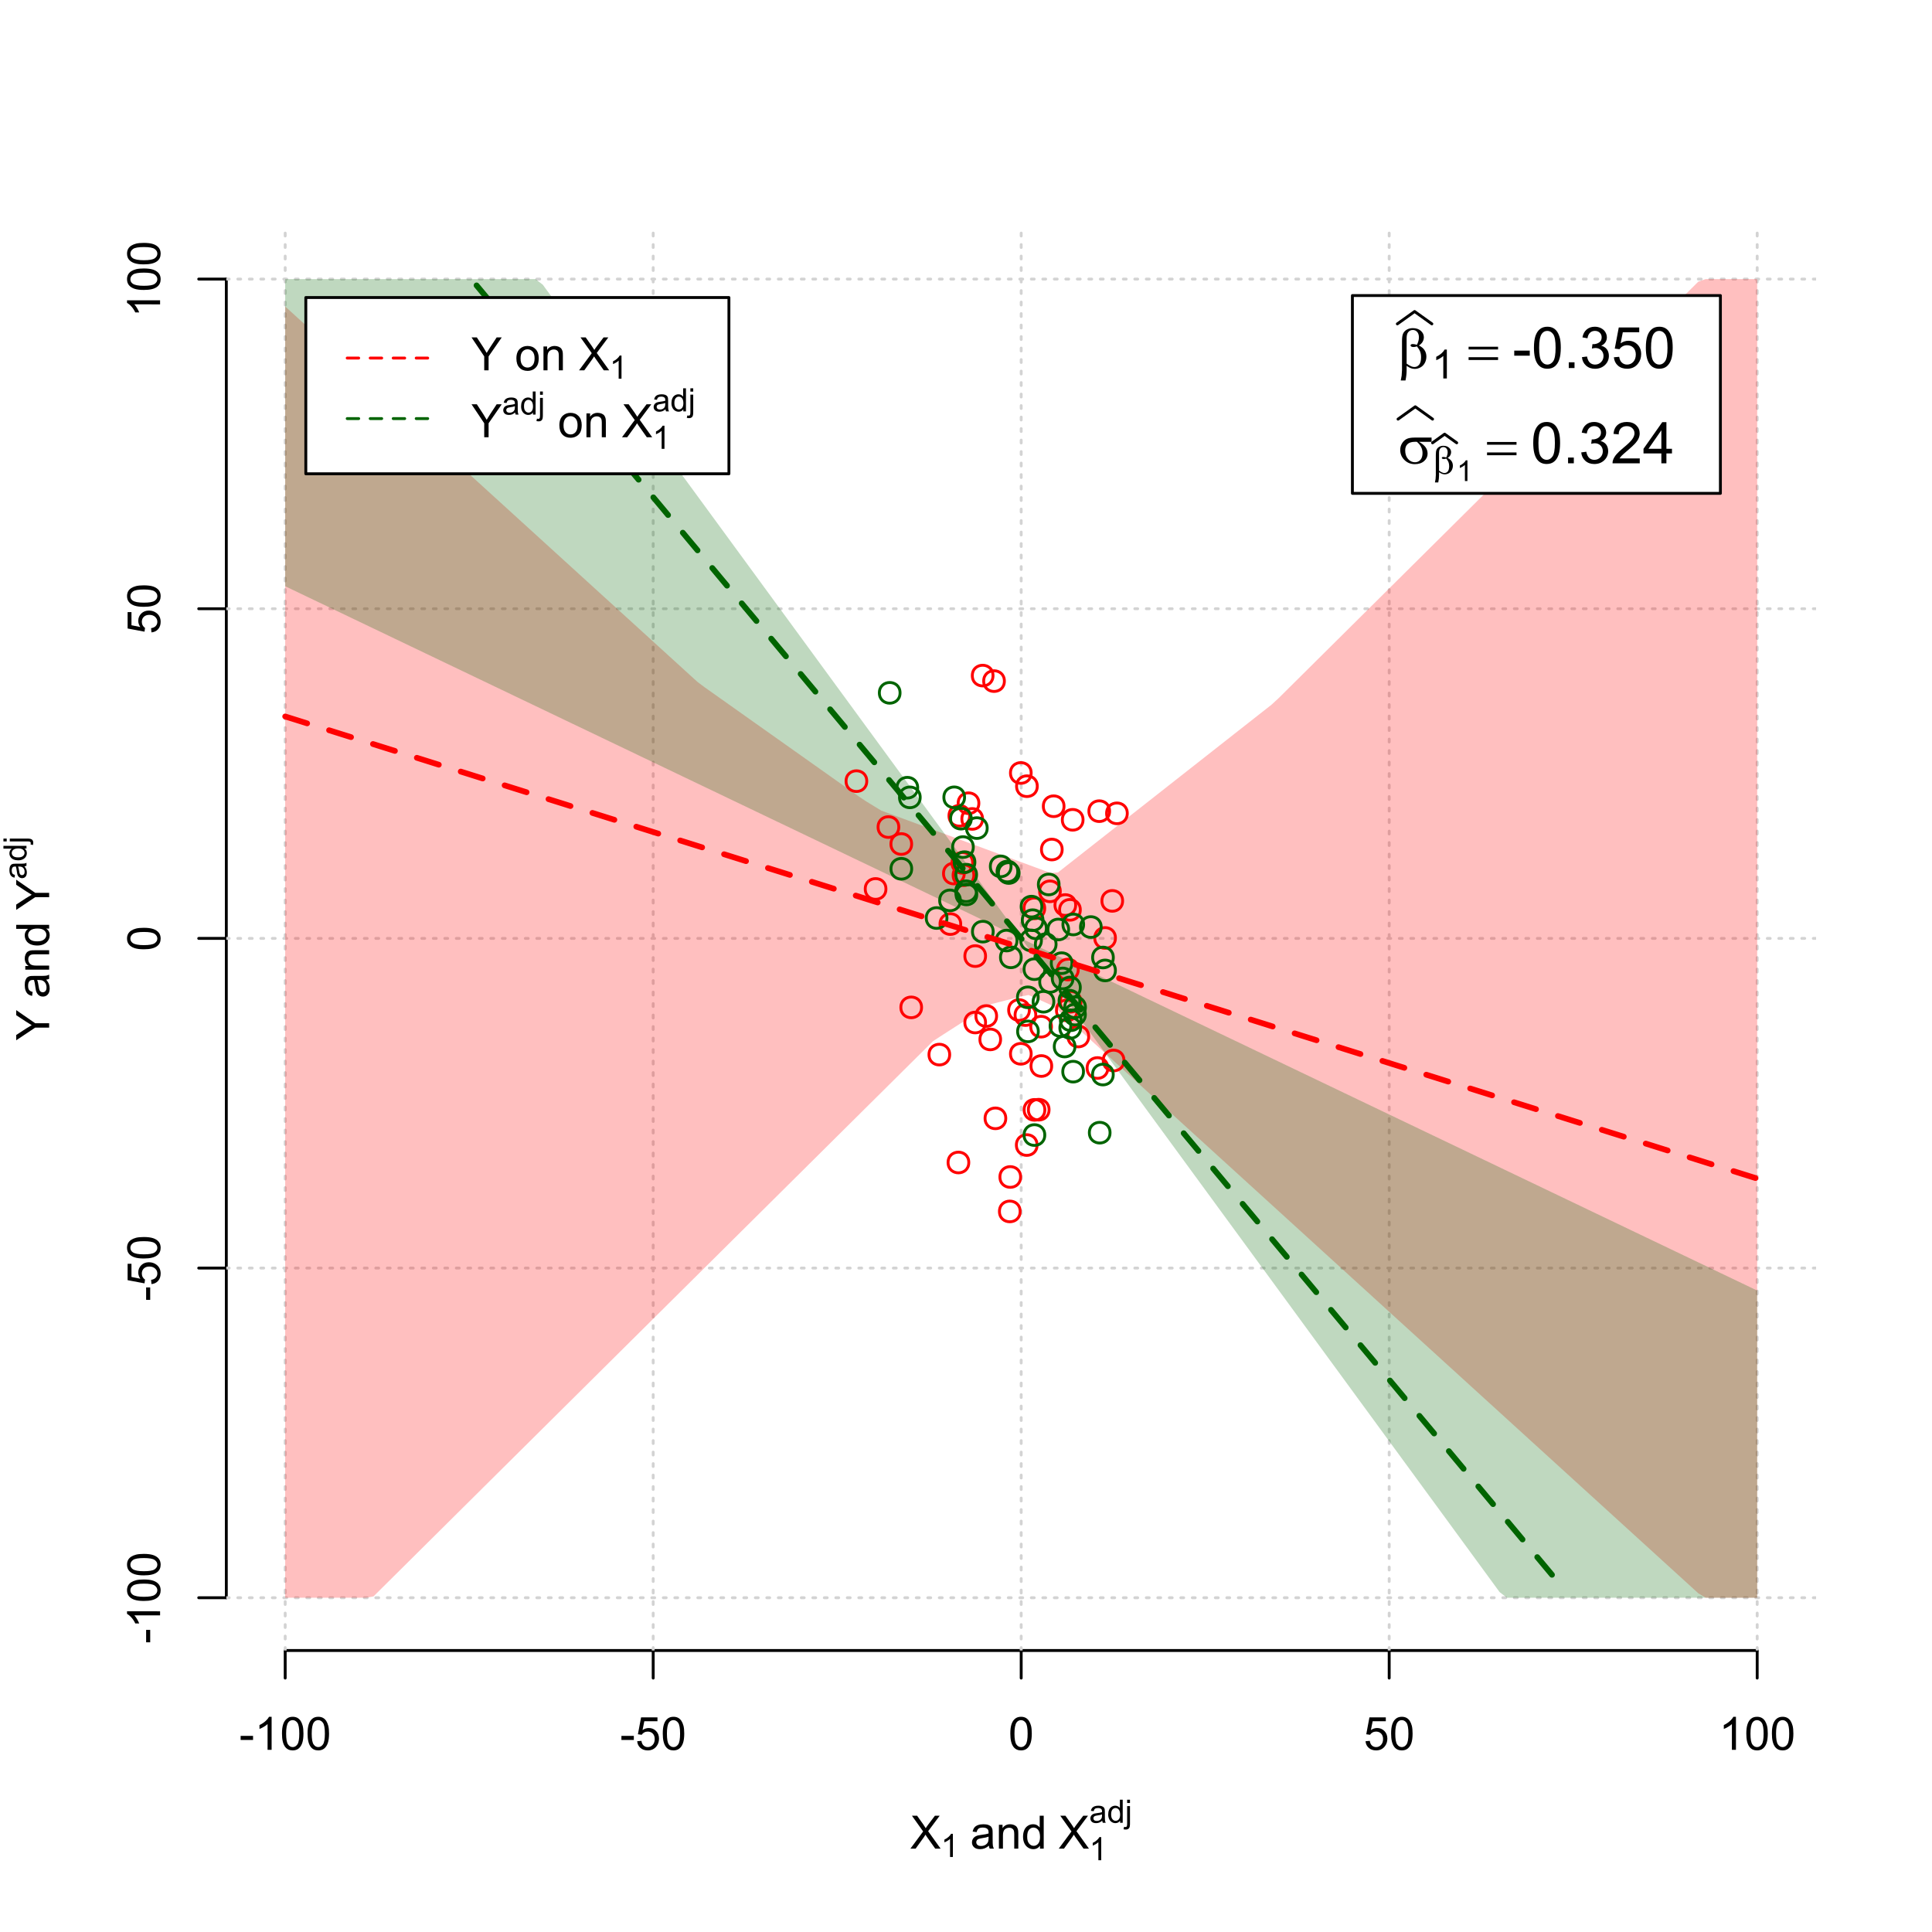 <?xml version="1.0" encoding="UTF-8"?>
<svg xmlns="http://www.w3.org/2000/svg" xmlns:xlink="http://www.w3.org/1999/xlink" width="504pt" height="504pt" viewBox="0 0 504 504" version="1.1">
<defs>
<g>
<symbol overflow="visible" id="glyph0-0">
<path style="stroke:none;" d="M 1.5 0 L 1.5 -7.5 L 7.5 -7.5 L 7.5 0 Z M 1.688 -0.188 L 7.312 -0.188 L 7.312 -7.312 L 1.688 -7.312 Z M 1.688 -0.188 "/>
</symbol>
<symbol overflow="visible" id="glyph0-1">
<path style="stroke:none;" d="M 0.055 0 L 3.375 -4.477 L 0.445 -8.59 L 1.797 -8.59 L 3.359 -6.387 C 3.68 -5.93 3.91 -5.578 4.047 -5.332 C 4.238 -5.645 4.465 -5.969 4.727 -6.312 L 6.457 -8.59 L 7.695 -8.59 L 4.676 -4.539 L 7.93 0 L 6.523 0 L 4.359 -3.062 C 4.238 -3.238 4.113 -3.43 3.984 -3.641 C 3.789 -3.324 3.652 -3.109 3.574 -2.992 L 1.418 0 Z M 0.055 0 "/>
</symbol>
<symbol overflow="visible" id="glyph0-2">
<path style="stroke:none;" d="M 4.852 -0.766 C 4.461 -0.434 4.082 -0.199 3.723 -0.062 C 3.355 0.074 2.969 0.141 2.562 0.141 C 1.875 0.141 1.352 -0.023 0.984 -0.359 C 0.617 -0.688 0.434 -1.117 0.434 -1.641 C 0.434 -1.945 0.5 -2.223 0.641 -2.473 C 0.777 -2.723 0.961 -2.926 1.188 -3.082 C 1.41 -3.234 1.664 -3.348 1.945 -3.43 C 2.152 -3.477 2.465 -3.531 2.883 -3.586 C 3.734 -3.688 4.359 -3.809 4.766 -3.949 C 4.766 -4.09 4.77 -4.18 4.77 -4.227 C 4.77 -4.648 4.668 -4.953 4.469 -5.133 C 4.199 -5.371 3.801 -5.488 3.27 -5.492 C 2.77 -5.488 2.402 -5.402 2.168 -5.23 C 1.934 -5.055 1.758 -4.746 1.648 -4.305 L 0.617 -4.445 C 0.707 -4.887 0.863 -5.242 1.078 -5.516 C 1.289 -5.781 1.598 -5.992 2.008 -6.141 C 2.41 -6.289 2.883 -6.363 3.422 -6.363 C 3.953 -6.363 4.383 -6.301 4.715 -6.176 C 5.047 -6.051 5.293 -5.891 5.449 -5.703 C 5.605 -5.512 5.715 -5.273 5.777 -4.984 C 5.809 -4.805 5.824 -4.48 5.828 -4.016 L 5.828 -2.609 C 5.824 -1.625 5.848 -1.004 5.895 -0.746 C 5.941 -0.484 6.031 -0.238 6.164 0 L 5.062 0 C 4.953 -0.219 4.883 -0.473 4.852 -0.766 Z M 4.766 -3.125 C 4.375 -2.965 3.801 -2.832 3.039 -2.727 C 2.605 -2.66 2.301 -2.59 2.121 -2.516 C 1.941 -2.434 1.801 -2.32 1.703 -2.172 C 1.605 -2.02 1.559 -1.852 1.559 -1.672 C 1.559 -1.387 1.664 -1.152 1.875 -0.969 C 2.086 -0.777 2.398 -0.684 2.812 -0.688 C 3.219 -0.684 3.578 -0.773 3.895 -0.953 C 4.211 -1.129 4.445 -1.371 4.594 -1.68 C 4.707 -1.918 4.762 -2.27 4.766 -2.734 Z M 4.766 -3.125 "/>
</symbol>
<symbol overflow="visible" id="glyph0-3">
<path style="stroke:none;" d="M 0.789 0 L 0.789 -6.223 L 1.742 -6.223 L 1.742 -5.336 C 2.195 -6.02 2.855 -6.363 3.719 -6.363 C 4.09 -6.363 4.434 -6.293 4.754 -6.16 C 5.066 -6.023 5.305 -5.848 5.461 -5.633 C 5.617 -5.41 5.727 -5.152 5.789 -4.852 C 5.828 -4.656 5.848 -4.312 5.848 -3.828 L 5.848 0 L 4.793 0 L 4.793 -3.785 C 4.793 -4.215 4.75 -4.535 4.668 -4.75 C 4.586 -4.961 4.441 -5.129 4.234 -5.258 C 4.023 -5.383 3.777 -5.449 3.5 -5.449 C 3.047 -5.449 2.66 -5.305 2.332 -5.02 C 2.004 -4.734 1.84 -4.195 1.844 -3.398 L 1.844 0 Z M 0.789 0 "/>
</symbol>
<symbol overflow="visible" id="glyph0-4">
<path style="stroke:none;" d="M 4.828 0 L 4.828 -0.785 C 4.43 -0.168 3.848 0.141 3.086 0.141 C 2.59 0.141 2.133 0.004 1.719 -0.27 C 1.297 -0.543 0.977 -0.922 0.75 -1.414 C 0.523 -1.898 0.41 -2.465 0.41 -3.105 C 0.41 -3.727 0.512 -4.289 0.719 -4.797 C 0.926 -5.301 1.238 -5.688 1.652 -5.957 C 2.066 -6.227 2.527 -6.363 3.039 -6.363 C 3.41 -6.363 3.746 -6.281 4.043 -6.125 C 4.336 -5.965 4.574 -5.762 4.758 -5.508 L 4.758 -8.59 L 5.805 -8.59 L 5.805 0 Z M 1.492 -3.105 C 1.488 -2.309 1.656 -1.711 1.996 -1.316 C 2.328 -0.922 2.727 -0.727 3.188 -0.727 C 3.648 -0.727 4.039 -0.914 4.359 -1.293 C 4.68 -1.668 4.84 -2.242 4.844 -3.016 C 4.84 -3.867 4.676 -4.492 4.352 -4.895 C 4.02 -5.289 3.617 -5.488 3.141 -5.492 C 2.672 -5.488 2.277 -5.297 1.965 -4.918 C 1.645 -4.531 1.488 -3.93 1.492 -3.105 Z M 1.492 -3.105 "/>
</symbol>
<symbol overflow="visible" id="glyph0-5">
<path style="stroke:none;" d="M 0.383 -2.578 L 0.383 -3.641 L 3.621 -3.641 L 3.621 -2.578 Z M 0.383 -2.578 "/>
</symbol>
<symbol overflow="visible" id="glyph0-6">
<path style="stroke:none;" d="M 4.469 0 L 3.414 0 L 3.414 -6.719 C 3.16 -6.477 2.828 -6.234 2.414 -5.996 C 2 -5.75 1.629 -5.57 1.305 -5.449 L 1.305 -6.469 C 1.895 -6.742 2.41 -7.078 2.852 -7.477 C 3.293 -7.871 3.605 -8.254 3.789 -8.625 L 4.469 -8.625 Z M 4.469 0 "/>
</symbol>
<symbol overflow="visible" id="glyph0-7">
<path style="stroke:none;" d="M 0.5 -4.234 C 0.496 -5.246 0.602 -6.062 0.812 -6.688 C 1.02 -7.305 1.328 -7.785 1.742 -8.121 C 2.148 -8.457 2.668 -8.625 3.297 -8.625 C 3.758 -8.625 4.164 -8.531 4.512 -8.348 C 4.855 -8.16 5.141 -7.891 5.371 -7.543 C 5.594 -7.191 5.773 -6.766 5.906 -6.266 C 6.035 -5.762 6.098 -5.086 6.102 -4.234 C 6.098 -3.227 5.996 -2.414 5.789 -1.797 C 5.578 -1.176 5.266 -0.695 4.859 -0.359 C 4.445 -0.02 3.926 0.145 3.297 0.148 C 2.465 0.145 1.816 -0.148 1.348 -0.742 C 0.781 -1.457 0.496 -2.621 0.5 -4.234 Z M 1.582 -4.234 C 1.582 -2.824 1.746 -1.887 2.074 -1.418 C 2.402 -0.949 2.809 -0.715 3.297 -0.719 C 3.777 -0.715 4.184 -0.949 4.52 -1.422 C 4.848 -1.887 5.016 -2.824 5.016 -4.234 C 5.016 -5.648 4.848 -6.59 4.52 -7.055 C 4.184 -7.516 3.773 -7.746 3.289 -7.75 C 2.801 -7.746 2.414 -7.543 2.125 -7.137 C 1.762 -6.613 1.582 -5.645 1.582 -4.234 Z M 1.582 -4.234 "/>
</symbol>
<symbol overflow="visible" id="glyph0-8">
<path style="stroke:none;" d="M 0.5 -2.25 L 1.605 -2.344 C 1.684 -1.805 1.871 -1.398 2.176 -1.125 C 2.473 -0.852 2.836 -0.715 3.258 -0.719 C 3.766 -0.715 4.195 -0.906 4.547 -1.293 C 4.898 -1.672 5.074 -2.18 5.074 -2.82 C 5.074 -3.414 4.902 -3.891 4.566 -4.242 C 4.227 -4.59 3.785 -4.762 3.242 -4.766 C 2.898 -4.762 2.594 -4.684 2.32 -4.531 C 2.047 -4.375 1.832 -4.176 1.676 -3.93 L 0.688 -4.062 L 1.516 -8.473 L 5.789 -8.473 L 5.789 -7.465 L 2.359 -7.465 L 1.898 -5.156 C 2.414 -5.516 2.953 -5.695 3.523 -5.695 C 4.27 -5.695 4.902 -5.434 5.422 -4.914 C 5.934 -4.395 6.191 -3.727 6.195 -2.914 C 6.191 -2.133 5.965 -1.461 5.516 -0.898 C 4.961 -0.199 4.211 0.145 3.258 0.148 C 2.477 0.145 1.836 -0.07 1.344 -0.508 C 0.844 -0.941 0.562 -1.523 0.5 -2.25 Z M 0.5 -2.25 "/>
</symbol>
<symbol overflow="visible" id="glyph0-9">
<path style="stroke:none;" d="M 3.344 0 L 3.344 -3.641 L 0.035 -8.59 L 1.418 -8.59 L 3.109 -6 C 3.418 -5.516 3.711 -5.031 3.984 -4.547 C 4.242 -4.992 4.555 -5.496 4.922 -6.062 L 6.586 -8.59 L 7.91 -8.59 L 4.484 -3.641 L 4.484 0 Z M 3.344 0 "/>
</symbol>
<symbol overflow="visible" id="glyph0-10">
<path style="stroke:none;" d=""/>
</symbol>
<symbol overflow="visible" id="glyph0-11">
<path style="stroke:none;" d="M 0.398 -3.109 C 0.398 -4.262 0.719 -5.117 1.359 -5.672 C 1.895 -6.133 2.547 -6.363 3.316 -6.363 C 4.172 -6.363 4.871 -6.082 5.414 -5.52 C 5.953 -4.957 6.223 -4.184 6.227 -3.199 C 6.223 -2.398 6.102 -1.766 5.867 -1.309 C 5.625 -0.848 5.277 -0.492 4.82 -0.238 C 4.359 0.016 3.859 0.141 3.316 0.141 C 2.441 0.141 1.734 -0.137 1.203 -0.695 C 0.664 -1.254 0.398 -2.059 0.398 -3.109 Z M 1.484 -3.109 C 1.48 -2.309 1.656 -1.711 2.004 -1.32 C 2.348 -0.922 2.785 -0.727 3.316 -0.727 C 3.84 -0.727 4.273 -0.926 4.621 -1.324 C 4.969 -1.723 5.145 -2.328 5.145 -3.148 C 5.145 -3.914 4.969 -4.496 4.617 -4.895 C 4.266 -5.289 3.832 -5.488 3.316 -5.492 C 2.785 -5.488 2.348 -5.293 2.004 -4.898 C 1.656 -4.5 1.48 -3.902 1.484 -3.109 Z M 1.484 -3.109 "/>
</symbol>
<symbol overflow="visible" id="glyph1-0">
<path style="stroke:none;" d="M 1.051 0 L 1.051 -5.25 L 5.25 -5.25 L 5.25 0 Z M 1.18 -0.133 L 5.117 -0.133 L 5.117 -5.117 L 1.18 -5.117 Z M 1.18 -0.133 "/>
</symbol>
<symbol overflow="visible" id="glyph1-1">
<path style="stroke:none;" d="M 3.129 0 L 2.391 0 L 2.391 -4.703 C 2.211 -4.531 1.977 -4.363 1.691 -4.195 C 1.398 -4.023 1.141 -3.895 0.914 -3.812 L 0.914 -4.527 C 1.328 -4.719 1.688 -4.953 1.996 -5.234 C 2.305 -5.508 2.523 -5.777 2.652 -6.039 L 3.129 -6.039 Z M 3.129 0 "/>
</symbol>
<symbol overflow="visible" id="glyph1-2">
<path style="stroke:none;" d="M 3.395 -0.539 C 3.117 -0.305 2.855 -0.137 2.605 -0.043 C 2.352 0.051 2.082 0.094 1.793 0.098 C 1.312 0.094 0.941 -0.02 0.688 -0.25 C 0.43 -0.48 0.305 -0.781 0.305 -1.148 C 0.305 -1.359 0.352 -1.551 0.449 -1.73 C 0.543 -1.902 0.668 -2.047 0.828 -2.156 C 0.984 -2.262 1.164 -2.34 1.363 -2.398 C 1.504 -2.434 1.723 -2.473 2.02 -2.512 C 2.609 -2.578 3.047 -2.664 3.336 -2.766 C 3.336 -2.867 3.34 -2.93 3.34 -2.957 C 3.34 -3.258 3.27 -3.469 3.129 -3.594 C 2.941 -3.758 2.66 -3.844 2.289 -3.844 C 1.941 -3.844 1.684 -3.781 1.52 -3.66 C 1.348 -3.535 1.227 -3.32 1.152 -3.016 L 0.43 -3.113 C 0.492 -3.418 0.602 -3.668 0.754 -3.863 C 0.902 -4.051 1.121 -4.199 1.406 -4.301 C 1.688 -4.402 2.016 -4.453 2.395 -4.453 C 2.766 -4.453 3.066 -4.406 3.301 -4.32 C 3.527 -4.23 3.699 -4.121 3.812 -3.992 C 3.918 -3.855 3.996 -3.691 4.043 -3.492 C 4.066 -3.363 4.078 -3.133 4.082 -2.809 L 4.082 -1.824 C 4.078 -1.137 4.094 -0.703 4.129 -0.523 C 4.156 -0.336 4.219 -0.164 4.316 0 L 3.543 0 C 3.465 -0.152 3.414 -0.332 3.395 -0.539 Z M 3.336 -2.188 C 3.062 -2.074 2.66 -1.98 2.129 -1.906 C 1.82 -1.859 1.605 -1.812 1.484 -1.758 C 1.355 -1.703 1.258 -1.621 1.191 -1.52 C 1.121 -1.41 1.09 -1.293 1.09 -1.168 C 1.09 -0.969 1.164 -0.805 1.312 -0.676 C 1.461 -0.543 1.68 -0.48 1.969 -0.48 C 2.25 -0.48 2.5 -0.539 2.727 -0.664 C 2.945 -0.785 3.109 -0.957 3.215 -1.176 C 3.293 -1.34 3.332 -1.586 3.336 -1.914 Z M 3.336 -2.188 "/>
</symbol>
<symbol overflow="visible" id="glyph1-3">
<path style="stroke:none;" d="M 3.379 0 L 3.379 -0.551 C 3.102 -0.121 2.695 0.094 2.16 0.098 C 1.812 0.094 1.492 0 1.203 -0.188 C 0.906 -0.379 0.68 -0.645 0.523 -0.988 C 0.359 -1.328 0.281 -1.723 0.285 -2.172 C 0.281 -2.605 0.355 -3 0.504 -3.355 C 0.648 -3.707 0.863 -3.977 1.156 -4.168 C 1.441 -4.355 1.766 -4.453 2.129 -4.453 C 2.387 -4.453 2.621 -4.395 2.828 -4.285 C 3.031 -4.172 3.199 -4.031 3.332 -3.855 L 3.332 -6.012 L 4.066 -6.012 L 4.066 0 Z M 1.047 -2.172 C 1.043 -1.613 1.16 -1.195 1.398 -0.922 C 1.629 -0.641 1.906 -0.504 2.23 -0.508 C 2.551 -0.504 2.824 -0.637 3.051 -0.902 C 3.273 -1.168 3.387 -1.57 3.391 -2.113 C 3.387 -2.707 3.273 -3.145 3.047 -3.426 C 2.816 -3.703 2.531 -3.844 2.199 -3.844 C 1.867 -3.844 1.594 -3.707 1.375 -3.441 C 1.152 -3.168 1.043 -2.746 1.047 -2.172 Z M 1.047 -2.172 "/>
</symbol>
<symbol overflow="visible" id="glyph1-4">
<path style="stroke:none;" d="M 0.551 -5.156 L 0.551 -6.012 L 1.289 -6.012 L 1.289 -5.156 Z M -0.387 1.691 L -0.246 1.062 C -0.098 1.098 0.016 1.117 0.102 1.121 C 0.25 1.117 0.363 1.066 0.438 0.969 C 0.512 0.867 0.551 0.621 0.551 0.223 L 0.551 -4.355 L 1.289 -4.355 L 1.289 0.238 C 1.289 0.773 1.219 1.148 1.078 1.359 C 0.898 1.633 0.602 1.77 0.191 1.77 C -0.008 1.77 -0.199 1.742 -0.387 1.691 Z M -0.387 1.691 "/>
</symbol>
<symbol overflow="visible" id="glyph2-0">
<path style="stroke:none;" d="M 0.602 0 L 0.602 -7.5 L 6.602 -7.5 L 6.602 0 Z M 0.789 -0.188 L 6.414 -0.188 L 6.414 -7.312 L 0.789 -7.312 Z M 0.789 -0.188 "/>
</symbol>
<symbol overflow="visible" id="glyph2-1">
<path style="stroke:none;" d=""/>
</symbol>
<symbol overflow="visible" id="glyph3-0">
<path style="stroke:none;" d="M 0 -1.5 L -7.5 -1.5 L -7.5 -7.5 L 0 -7.5 Z M -0.188 -1.688 L -0.188 -7.312 L -7.312 -7.312 L -7.312 -1.688 Z M -0.188 -1.688 "/>
</symbol>
<symbol overflow="visible" id="glyph3-1">
<path style="stroke:none;" d="M 0 -3.344 L -3.641 -3.348 L -8.59 -0.035 L -8.59 -1.418 L -6 -3.113 C -5.516 -3.422 -5.031 -3.715 -4.547 -3.984 C -4.992 -4.242 -5.496 -4.555 -6.062 -4.922 L -8.59 -6.586 L -8.59 -7.91 L -3.637 -4.484 L 0 -4.484 Z M 0 -3.344 "/>
</symbol>
<symbol overflow="visible" id="glyph3-2">
<path style="stroke:none;" d="M -0.766 -4.852 C -0.434 -4.461 -0.199 -4.082 -0.062 -3.723 C 0.074 -3.355 0.141 -2.969 0.141 -2.562 C 0.141 -1.875 -0.023 -1.352 -0.359 -0.984 C -0.688 -0.617 -1.117 -0.434 -1.641 -0.434 C -1.945 -0.434 -2.223 -0.5 -2.473 -0.641 C -2.723 -0.777 -2.926 -0.961 -3.082 -1.188 C -3.234 -1.41 -3.348 -1.664 -3.43 -1.945 C -3.477 -2.152 -3.531 -2.465 -3.586 -2.883 C -3.688 -3.734 -3.809 -4.359 -3.949 -4.766 C -4.09 -4.766 -4.18 -4.77 -4.227 -4.77 C -4.648 -4.77 -4.953 -4.668 -5.133 -4.469 C -5.371 -4.199 -5.488 -3.801 -5.492 -3.27 C -5.488 -2.773 -5.402 -2.406 -5.23 -2.172 C -5.055 -1.934 -4.746 -1.758 -4.305 -1.648 L -4.445 -0.617 C -4.887 -0.707 -5.242 -0.863 -5.516 -1.078 C -5.781 -1.293 -5.992 -1.602 -6.141 -2.012 C -6.289 -2.414 -6.363 -2.887 -6.363 -3.422 C -6.363 -3.953 -6.301 -4.383 -6.176 -4.715 C -6.051 -5.047 -5.891 -5.293 -5.703 -5.449 C -5.512 -5.605 -5.273 -5.715 -4.984 -5.777 C -4.805 -5.809 -4.48 -5.824 -4.016 -5.828 L -2.605 -5.828 C -1.625 -5.824 -1.004 -5.848 -0.746 -5.895 C -0.48 -5.941 -0.234 -6.031 0 -6.164 L 0 -5.062 C -0.219 -4.953 -0.473 -4.883 -0.766 -4.852 Z M -3.121 -4.766 C -2.961 -4.375 -2.828 -3.801 -2.727 -3.039 C -2.66 -2.605 -2.59 -2.301 -2.516 -2.121 C -2.434 -1.941 -2.32 -1.801 -2.172 -1.703 C -2.02 -1.605 -1.852 -1.559 -1.672 -1.559 C -1.387 -1.559 -1.152 -1.664 -0.965 -1.875 C -0.773 -2.086 -0.68 -2.398 -0.684 -2.812 C -0.68 -3.219 -0.77 -3.578 -0.949 -3.895 C -1.129 -4.211 -1.371 -4.445 -1.68 -4.594 C -1.918 -4.707 -2.27 -4.762 -2.734 -4.766 Z M -3.121 -4.766 "/>
</symbol>
<symbol overflow="visible" id="glyph3-3">
<path style="stroke:none;" d="M 0 -0.789 L -6.223 -0.793 L -6.223 -1.742 L -5.336 -1.742 C -6.02 -2.195 -6.363 -2.855 -6.363 -3.723 C -6.363 -4.09 -6.293 -4.434 -6.16 -4.754 C -6.023 -5.066 -5.848 -5.305 -5.633 -5.461 C -5.41 -5.617 -5.152 -5.727 -4.852 -5.789 C -4.656 -5.828 -4.312 -5.848 -3.824 -5.848 L 0 -5.848 L 0 -4.793 L -3.785 -4.793 C -4.215 -4.793 -4.535 -4.75 -4.75 -4.668 C -4.961 -4.586 -5.129 -4.441 -5.258 -4.234 C -5.383 -4.023 -5.449 -3.777 -5.449 -3.5 C -5.449 -3.047 -5.305 -2.66 -5.02 -2.336 C -4.734 -2.008 -4.195 -1.844 -3.398 -1.848 L 0 -1.844 Z M 0 -0.789 "/>
</symbol>
<symbol overflow="visible" id="glyph3-4">
<path style="stroke:none;" d="M 0 -4.828 L -0.785 -4.828 C -0.168 -4.43 0.141 -3.848 0.141 -3.086 C 0.141 -2.59 0.004 -2.133 -0.27 -1.719 C -0.543 -1.297 -0.922 -0.977 -1.414 -0.75 C -1.898 -0.523 -2.465 -0.41 -3.105 -0.41 C -3.727 -0.41 -4.289 -0.512 -4.797 -0.719 C -5.301 -0.926 -5.688 -1.238 -5.957 -1.652 C -6.227 -2.066 -6.363 -2.527 -6.363 -3.043 C -6.363 -3.414 -6.281 -3.75 -6.125 -4.043 C -5.965 -4.336 -5.762 -4.574 -5.508 -4.758 L -8.59 -4.758 L -8.59 -5.809 L 0 -5.805 Z M -3.105 -1.496 C -2.309 -1.492 -1.711 -1.66 -1.316 -1.996 C -0.922 -2.328 -0.727 -2.727 -0.727 -3.188 C -0.727 -3.648 -0.914 -4.039 -1.289 -4.359 C -1.664 -4.68 -2.238 -4.84 -3.016 -4.844 C -3.867 -4.84 -4.492 -4.676 -4.895 -4.352 C -5.289 -4.023 -5.488 -3.621 -5.492 -3.141 C -5.488 -2.672 -5.297 -2.277 -4.918 -1.965 C -4.531 -1.648 -3.93 -1.492 -3.105 -1.496 Z M -3.105 -1.496 "/>
</symbol>
<symbol overflow="visible" id="glyph3-5">
<path style="stroke:none;" d="M -2.578 -0.383 L -3.641 -0.383 L -3.641 -3.621 L -2.578 -3.621 Z M -2.578 -0.383 "/>
</symbol>
<symbol overflow="visible" id="glyph3-6">
<path style="stroke:none;" d="M 0 -4.469 L 0 -3.414 L -6.719 -3.418 C -6.477 -3.16 -6.234 -2.828 -5.996 -2.418 C -5.75 -2.004 -5.57 -1.633 -5.449 -1.309 L -6.469 -1.309 C -6.742 -1.895 -7.078 -2.41 -7.477 -2.852 C -7.871 -3.293 -8.254 -3.605 -8.625 -3.793 L -8.625 -4.473 Z M 0 -4.469 "/>
</symbol>
<symbol overflow="visible" id="glyph3-7">
<path style="stroke:none;" d="M -4.234 -0.5 C -5.246 -0.496 -6.062 -0.602 -6.688 -0.812 C -7.305 -1.02 -7.785 -1.328 -8.121 -1.742 C -8.457 -2.152 -8.625 -2.672 -8.625 -3.301 C -8.625 -3.758 -8.531 -4.164 -8.348 -4.512 C -8.16 -4.859 -7.891 -5.145 -7.543 -5.371 C -7.191 -5.594 -6.766 -5.773 -6.266 -5.906 C -5.762 -6.035 -5.086 -6.098 -4.234 -6.102 C -3.223 -6.098 -2.41 -5.996 -1.793 -5.789 C -1.176 -5.578 -0.695 -5.266 -0.359 -4.859 C -0.02 -4.445 0.145 -3.926 0.148 -3.297 C 0.145 -2.465 -0.148 -1.816 -0.742 -1.348 C -1.457 -0.781 -2.621 -0.496 -4.234 -0.5 Z M -4.234 -1.582 C -2.824 -1.582 -1.887 -1.746 -1.418 -2.074 C -0.949 -2.402 -0.715 -2.809 -0.719 -3.297 C -0.715 -3.777 -0.949 -4.184 -1.422 -4.52 C -1.887 -4.848 -2.824 -5.016 -4.234 -5.016 C -5.648 -5.016 -6.59 -4.848 -7.055 -4.52 C -7.516 -4.188 -7.746 -3.777 -7.75 -3.289 C -7.746 -2.801 -7.543 -2.414 -7.137 -2.129 C -6.613 -1.762 -5.645 -1.582 -4.234 -1.582 Z M -4.234 -1.582 "/>
</symbol>
<symbol overflow="visible" id="glyph3-8">
<path style="stroke:none;" d="M -2.25 -0.5 L -2.344 -1.605 C -1.805 -1.684 -1.398 -1.871 -1.125 -2.176 C -0.852 -2.473 -0.715 -2.836 -0.719 -3.258 C -0.715 -3.766 -0.906 -4.195 -1.293 -4.547 C -1.672 -4.898 -2.18 -5.074 -2.816 -5.074 C -3.414 -5.074 -3.891 -4.902 -4.242 -4.566 C -4.59 -4.227 -4.762 -3.785 -4.766 -3.242 C -4.762 -2.898 -4.684 -2.594 -4.531 -2.32 C -4.375 -2.047 -4.176 -1.832 -3.93 -1.676 L -4.062 -0.688 L -8.473 -1.52 L -8.473 -5.789 L -7.465 -5.789 L -7.465 -2.363 L -5.156 -1.898 C -5.516 -2.414 -5.695 -2.953 -5.695 -3.523 C -5.695 -4.27 -5.434 -4.902 -4.914 -5.422 C -4.395 -5.934 -3.727 -6.191 -2.91 -6.195 C -2.133 -6.191 -1.461 -5.965 -0.895 -5.516 C -0.199 -4.961 0.145 -4.211 0.148 -3.258 C 0.145 -2.477 -0.07 -1.836 -0.508 -1.344 C -0.941 -0.848 -1.523 -0.566 -2.25 -0.5 Z M -2.25 -0.5 "/>
</symbol>
<symbol overflow="visible" id="glyph4-0">
<path style="stroke:none;" d="M 0 -0.602 L -7.5 -0.605 L -7.5 -6.605 L 0 -6.602 Z M -0.188 -0.789 L -0.188 -6.414 L -7.312 -6.418 L -7.312 -0.793 Z M -0.188 -0.789 "/>
</symbol>
<symbol overflow="visible" id="glyph4-1">
<path style="stroke:none;" d=""/>
</symbol>
<symbol overflow="visible" id="glyph5-0">
<path style="stroke:none;" d="M 0 -1.051 L -5.25 -1.051 L -5.25 -5.25 L 0 -5.25 Z M -0.133 -1.18 L -0.133 -5.117 L -5.117 -5.117 L -5.117 -1.18 Z M -0.133 -1.18 "/>
</symbol>
<symbol overflow="visible" id="glyph5-1">
<path style="stroke:none;" d="M -0.539 -3.395 C -0.305 -3.117 -0.137 -2.855 -0.043 -2.605 C 0.051 -2.352 0.094 -2.082 0.098 -1.793 C 0.094 -1.312 -0.02 -0.941 -0.25 -0.688 C -0.48 -0.43 -0.781 -0.305 -1.148 -0.305 C -1.359 -0.305 -1.551 -0.352 -1.73 -0.449 C -1.902 -0.543 -2.047 -0.668 -2.156 -0.828 C -2.262 -0.984 -2.34 -1.164 -2.398 -1.363 C -2.434 -1.504 -2.473 -1.723 -2.512 -2.02 C -2.578 -2.609 -2.664 -3.047 -2.766 -3.336 C -2.867 -3.336 -2.93 -3.34 -2.957 -3.34 C -3.258 -3.34 -3.469 -3.27 -3.594 -3.129 C -3.758 -2.941 -3.844 -2.66 -3.844 -2.289 C -3.844 -1.941 -3.781 -1.684 -3.66 -1.52 C -3.535 -1.352 -3.32 -1.23 -3.016 -1.152 L -3.113 -0.43 C -3.418 -0.492 -3.668 -0.602 -3.863 -0.754 C -4.051 -0.902 -4.199 -1.121 -4.301 -1.406 C -4.402 -1.688 -4.453 -2.016 -4.453 -2.395 C -4.453 -2.766 -4.406 -3.066 -4.32 -3.301 C -4.23 -3.527 -4.121 -3.699 -3.992 -3.812 C -3.855 -3.918 -3.691 -3.996 -3.492 -4.043 C -3.363 -4.066 -3.133 -4.078 -2.809 -4.082 L -1.824 -4.082 C -1.137 -4.078 -0.703 -4.094 -0.523 -4.129 C -0.336 -4.156 -0.164 -4.219 0 -4.316 L 0 -3.543 C -0.152 -3.465 -0.332 -3.414 -0.539 -3.395 Z M -2.188 -3.336 C -2.074 -3.062 -1.98 -2.66 -1.906 -2.129 C -1.859 -1.82 -1.812 -1.605 -1.758 -1.484 C -1.703 -1.355 -1.621 -1.258 -1.52 -1.191 C -1.41 -1.121 -1.293 -1.09 -1.168 -1.09 C -0.969 -1.09 -0.805 -1.164 -0.676 -1.312 C -0.543 -1.461 -0.48 -1.68 -0.48 -1.969 C -0.48 -2.25 -0.539 -2.5 -0.664 -2.727 C -0.785 -2.945 -0.957 -3.109 -1.176 -3.215 C -1.34 -3.293 -1.586 -3.332 -1.914 -3.336 Z M -2.188 -3.336 "/>
</symbol>
<symbol overflow="visible" id="glyph5-2">
<path style="stroke:none;" d="M 0 -3.379 L -0.551 -3.379 C -0.121 -3.102 0.094 -2.695 0.098 -2.16 C 0.094 -1.812 0 -1.492 -0.188 -1.203 C -0.379 -0.906 -0.645 -0.684 -0.988 -0.527 C -1.328 -0.367 -1.723 -0.285 -2.172 -0.289 C -2.605 -0.285 -3 -0.359 -3.355 -0.504 C -3.707 -0.648 -3.977 -0.863 -4.168 -1.156 C -4.355 -1.441 -4.453 -1.766 -4.453 -2.129 C -4.453 -2.387 -4.395 -2.621 -4.285 -2.828 C -4.172 -3.031 -4.031 -3.199 -3.855 -3.332 L -6.012 -3.332 L -6.012 -4.066 L 0 -4.066 Z M -2.172 -1.047 C -1.613 -1.043 -1.195 -1.16 -0.922 -1.398 C -0.641 -1.629 -0.504 -1.906 -0.508 -2.23 C -0.504 -2.551 -0.637 -2.824 -0.902 -3.051 C -1.168 -3.273 -1.57 -3.387 -2.113 -3.391 C -2.707 -3.387 -3.145 -3.273 -3.426 -3.047 C -3.703 -2.816 -3.844 -2.531 -3.844 -2.199 C -3.844 -1.867 -3.707 -1.594 -3.441 -1.375 C -3.168 -1.152 -2.746 -1.043 -2.172 -1.047 Z M -2.172 -1.047 "/>
</symbol>
<symbol overflow="visible" id="glyph5-3">
<path style="stroke:none;" d="M -5.156 -0.551 L -6.012 -0.551 L -6.012 -1.289 L -5.156 -1.289 Z M 1.691 0.387 L 1.062 0.246 C 1.098 0.098 1.117 -0.016 1.121 -0.102 C 1.117 -0.25 1.066 -0.363 0.969 -0.438 C 0.867 -0.512 0.621 -0.551 0.223 -0.551 L -4.355 -0.551 L -4.355 -1.289 L 0.238 -1.289 C 0.773 -1.289 1.148 -1.219 1.359 -1.078 C 1.633 -0.898 1.77 -0.602 1.77 -0.191 C 1.77 0.008 1.742 0.199 1.691 0.387 Z M 1.691 0.387 "/>
</symbol>
<symbol overflow="visible" id="glyph6-0">
<path style="stroke:none;" d="M 0.754 0 L 0.754 -9.375 L 8.254 -9.375 L 8.254 0 Z M 0.988 -0.234 L 8.02 -0.234 L 8.02 -9.141 L 0.988 -9.141 Z M 0.988 -0.234 "/>
</symbol>
<symbol overflow="visible" id="glyph6-1">
<path style="stroke:none;" d="M 2.418 -0.57 L 2.418 0.668 C 2.414 1.457 2.316 2.312 2.125 3.238 L 0.887 3.238 C 1.016 2.629 1.094 2.215 1.121 2 C 1.18 1.312 1.211 0.812 1.215 0.5 L 1.215 -6.988 C 1.211 -7.859 1.297 -8.508 1.473 -8.93 C 1.645 -9.352 1.957 -9.703 2.41 -9.988 C 2.859 -10.27 3.402 -10.41 4.035 -10.414 C 4.906 -10.41 5.605 -10.176 6.129 -9.711 C 6.652 -9.238 6.914 -8.684 6.914 -8.043 C 6.914 -7.625 6.805 -7.23 6.594 -6.855 C 6.379 -6.48 6.051 -6.156 5.609 -5.891 C 6.914 -5.262 7.57 -4.289 7.574 -2.973 C 7.57 -2.383 7.434 -1.836 7.164 -1.332 C 6.887 -0.82 6.512 -0.434 6.035 -0.172 C 5.555 0.094 5.059 0.223 4.555 0.227 C 4.227 0.223 3.906 0.168 3.586 0.059 C 3.266 -0.051 2.875 -0.258 2.418 -0.57 Z M 2.418 -1.148 C 2.891 -0.816 3.305 -0.578 3.656 -0.434 C 3.918 -0.324 4.18 -0.27 4.445 -0.27 C 4.938 -0.27 5.352 -0.473 5.688 -0.879 C 6.02 -1.285 6.188 -1.93 6.188 -2.82 C 6.188 -3.375 6.105 -3.863 5.949 -4.281 C 5.785 -4.695 5.508 -5.152 5.113 -5.656 C 4.773 -5.539 4.484 -5.484 4.242 -5.484 C 3.945 -5.484 3.738 -5.527 3.621 -5.617 C 3.5 -5.703 3.438 -5.797 3.441 -5.902 C 3.438 -5.992 3.484 -6.078 3.578 -6.152 C 3.668 -6.223 3.816 -6.258 4.027 -6.262 C 4.262 -6.258 4.625 -6.195 5.113 -6.07 C 5.453 -6.75 5.625 -7.391 5.625 -8 C 5.625 -8.609 5.473 -9.086 5.172 -9.426 C 4.867 -9.758 4.492 -9.926 4.043 -9.93 C 3.477 -9.926 3.035 -9.688 2.727 -9.215 C 2.516 -8.895 2.414 -8.383 2.418 -7.684 Z M 2.418 -1.148 "/>
</symbol>
<symbol overflow="visible" id="glyph6-2">
<path style="stroke:none;" d="M 0.27 -5.559 L 7.961 -5.559 L 7.961 -4.848 L 0.27 -4.848 Z M 0.27 -2.828 L 7.961 -2.828 L 7.961 -2.102 L 0.27 -2.102 Z M 0.27 -2.828 "/>
</symbol>
<symbol overflow="visible" id="glyph6-3">
<path style="stroke:none;" d="M 8.746 -5.602 L 5.465 -5.602 C 6.199 -5.191 6.758 -4.734 7.141 -4.238 C 7.52 -3.738 7.711 -3.164 7.711 -2.512 C 7.711 -1.758 7.406 -1.113 6.801 -0.578 C 6.195 -0.043 5.387 0.223 4.371 0.227 C 3.301 0.223 2.398 -0.137 1.668 -0.863 C 0.934 -1.59 0.566 -2.469 0.57 -3.5 C 0.566 -4.117 0.723 -4.68 1.031 -5.184 C 1.336 -5.688 1.723 -6.066 2.199 -6.324 C 2.668 -6.578 3.391 -6.707 4.367 -6.711 L 8.746 -6.711 Z M 4.914 -5.602 C 4.707 -5.605 4.551 -5.605 4.445 -5.609 C 3.566 -5.605 2.918 -5.41 2.5 -5.023 C 2.074 -4.629 1.863 -4.078 1.867 -3.367 C 1.863 -2.434 2.113 -1.684 2.621 -1.117 C 3.121 -0.551 3.719 -0.27 4.41 -0.27 C 4.984 -0.27 5.457 -0.473 5.828 -0.887 C 6.199 -1.297 6.387 -1.895 6.387 -2.672 C 6.387 -3.797 5.895 -4.773 4.914 -5.602 Z M 4.914 -5.602 "/>
</symbol>
<symbol overflow="visible" id="glyph7-0">
<path style="stroke:none;" d="M 1.312 0 L 1.312 -6.562 L 6.562 -6.562 L 6.562 0 Z M 1.477 -0.164 L 6.398 -0.164 L 6.398 -6.398 L 1.477 -6.398 Z M 1.477 -0.164 "/>
</symbol>
<symbol overflow="visible" id="glyph7-1">
<path style="stroke:none;" d="M 3.91 0 L 2.988 0 L 2.988 -5.879 C 2.766 -5.664 2.473 -5.453 2.113 -5.242 C 1.75 -5.027 1.426 -4.871 1.145 -4.77 L 1.145 -5.66 C 1.656 -5.902 2.109 -6.195 2.496 -6.539 C 2.883 -6.883 3.156 -7.219 3.316 -7.547 L 3.91 -7.547 Z M 3.91 0 "/>
</symbol>
<symbol overflow="visible" id="glyph8-0">
<path style="stroke:none;" d="M 1.875 0 L 1.875 -9.375 L 9.375 -9.375 L 9.375 0 Z M 2.109 -0.234 L 9.141 -0.234 L 9.141 -9.141 L 2.109 -9.141 Z M 2.109 -0.234 "/>
</symbol>
<symbol overflow="visible" id="glyph8-1">
<path style="stroke:none;" d="M 0.477 -3.223 L 0.477 -4.547 L 4.527 -4.547 L 4.527 -3.223 Z M 0.477 -3.223 "/>
</symbol>
<symbol overflow="visible" id="glyph8-2">
<path style="stroke:none;" d="M 0.621 -5.297 C 0.621 -6.562 0.75 -7.582 1.012 -8.359 C 1.273 -9.133 1.664 -9.73 2.18 -10.152 C 2.695 -10.57 3.344 -10.781 4.125 -10.781 C 4.699 -10.781 5.203 -10.664 5.641 -10.434 C 6.074 -10.199 6.434 -9.863 6.715 -9.43 C 6.996 -8.988 7.219 -8.457 7.383 -7.832 C 7.543 -7.203 7.621 -6.359 7.625 -5.297 C 7.621 -4.035 7.492 -3.016 7.234 -2.246 C 6.973 -1.469 6.586 -0.871 6.074 -0.449 C 5.559 -0.027 4.91 0.18 4.125 0.184 C 3.086 0.18 2.27 -0.188 1.684 -0.93 C 0.973 -1.82 0.621 -3.277 0.621 -5.297 Z M 1.977 -5.297 C 1.973 -3.531 2.18 -2.355 2.594 -1.777 C 3.004 -1.191 3.516 -0.902 4.125 -0.902 C 4.727 -0.902 5.234 -1.195 5.648 -1.781 C 6.062 -2.367 6.27 -3.539 6.27 -5.297 C 6.27 -7.062 6.062 -8.234 5.648 -8.816 C 5.234 -9.398 4.719 -9.691 4.109 -9.691 C 3.5 -9.691 3.02 -9.434 2.66 -8.922 C 2.203 -8.262 1.973 -7.055 1.977 -5.297 Z M 1.977 -5.297 "/>
</symbol>
<symbol overflow="visible" id="glyph8-3">
<path style="stroke:none;" d="M 1.363 0 L 1.363 -1.5 L 2.863 -1.5 L 2.863 0 Z M 1.363 0 "/>
</symbol>
<symbol overflow="visible" id="glyph8-4">
<path style="stroke:none;" d="M 0.629 -2.836 L 1.949 -3.012 C 2.098 -2.262 2.355 -1.723 2.719 -1.395 C 3.082 -1.066 3.523 -0.902 4.051 -0.902 C 4.668 -0.902 5.191 -1.117 5.621 -1.547 C 6.043 -1.977 6.258 -2.508 6.262 -3.141 C 6.258 -3.746 6.059 -4.246 5.668 -4.641 C 5.27 -5.031 4.77 -5.227 4.16 -5.23 C 3.91 -5.227 3.598 -5.176 3.23 -5.082 L 3.375 -6.242 C 3.461 -6.227 3.531 -6.223 3.59 -6.227 C 4.148 -6.223 4.652 -6.367 5.102 -6.664 C 5.551 -6.953 5.777 -7.406 5.777 -8.02 C 5.777 -8.5 5.613 -8.898 5.285 -9.219 C 4.957 -9.531 4.535 -9.691 4.02 -9.695 C 3.504 -9.691 3.074 -9.531 2.738 -9.211 C 2.395 -8.891 2.176 -8.406 2.078 -7.766 L 0.762 -8 C 0.922 -8.879 1.285 -9.562 1.859 -10.051 C 2.43 -10.535 3.141 -10.781 3.992 -10.781 C 4.574 -10.781 5.113 -10.652 5.609 -10.402 C 6.102 -10.148 6.48 -9.809 6.742 -9.375 C 7 -8.938 7.129 -8.477 7.133 -7.992 C 7.129 -7.527 7.004 -7.102 6.758 -6.723 C 6.508 -6.34 6.141 -6.039 5.656 -5.816 C 6.285 -5.664 6.777 -5.359 7.133 -4.902 C 7.48 -4.438 7.656 -3.859 7.66 -3.172 C 7.656 -2.23 7.316 -1.438 6.633 -0.785 C 5.949 -0.137 5.086 0.188 4.043 0.191 C 3.098 0.188 2.312 -0.09 1.695 -0.648 C 1.07 -1.207 0.715 -1.938 0.629 -2.836 Z M 0.629 -2.836 "/>
</symbol>
<symbol overflow="visible" id="glyph8-5">
<path style="stroke:none;" d="M 0.621 -2.812 L 2.008 -2.93 C 2.105 -2.254 2.344 -1.746 2.719 -1.41 C 3.094 -1.07 3.543 -0.902 4.07 -0.902 C 4.703 -0.902 5.242 -1.141 5.684 -1.617 C 6.121 -2.094 6.34 -2.727 6.344 -3.523 C 6.34 -4.273 6.129 -4.867 5.707 -5.301 C 5.285 -5.734 4.73 -5.953 4.051 -5.953 C 3.621 -5.953 3.238 -5.855 2.898 -5.664 C 2.555 -5.469 2.285 -5.219 2.094 -4.914 L 0.855 -5.074 L 1.898 -10.59 L 7.234 -10.59 L 7.234 -9.332 L 2.953 -9.332 L 2.375 -6.445 C 3.016 -6.891 3.691 -7.113 4.402 -7.117 C 5.336 -7.113 6.129 -6.789 6.773 -6.145 C 7.418 -5.492 7.738 -4.656 7.742 -3.641 C 7.738 -2.664 7.457 -1.824 6.891 -1.121 C 6.203 -0.25 5.262 0.18 4.07 0.184 C 3.094 0.18 2.297 -0.09 1.68 -0.637 C 1.059 -1.18 0.707 -1.906 0.621 -2.812 Z M 0.621 -2.812 "/>
</symbol>
<symbol overflow="visible" id="glyph8-6">
<path style="stroke:none;" d="M 7.551 -1.266 L 7.551 0 L 0.453 0 C 0.438 -0.316 0.492 -0.621 0.609 -0.914 C 0.789 -1.398 1.078 -1.875 1.477 -2.344 C 1.875 -2.812 2.449 -3.352 3.199 -3.969 C 4.367 -4.922 5.156 -5.68 5.566 -6.242 C 5.973 -6.797 6.176 -7.328 6.18 -7.828 C 6.176 -8.352 5.988 -8.793 5.621 -9.152 C 5.246 -9.512 4.762 -9.691 4.16 -9.691 C 3.523 -9.691 3.016 -9.5 2.637 -9.117 C 2.254 -8.734 2.059 -8.207 2.059 -7.535 L 0.703 -7.676 C 0.797 -8.684 1.145 -9.453 1.75 -9.984 C 2.355 -10.516 3.168 -10.781 4.188 -10.781 C 5.215 -10.781 6.031 -10.492 6.633 -9.922 C 7.234 -9.348 7.535 -8.641 7.535 -7.801 C 7.535 -7.367 7.445 -6.945 7.27 -6.531 C 7.094 -6.113 6.801 -5.676 6.395 -5.223 C 5.984 -4.762 5.309 -4.133 4.367 -3.332 C 3.57 -2.664 3.062 -2.215 2.84 -1.98 C 2.613 -1.742 2.43 -1.504 2.285 -1.266 Z M 7.551 -1.266 "/>
</symbol>
<symbol overflow="visible" id="glyph8-7">
<path style="stroke:none;" d="M 4.848 0 L 4.848 -2.57 L 0.191 -2.57 L 0.191 -3.781 L 5.09 -10.738 L 6.168 -10.738 L 6.168 -3.781 L 7.617 -3.781 L 7.617 -2.57 L 6.168 -2.57 L 6.168 0 Z M 4.848 -3.781 L 4.848 -8.621 L 1.488 -3.781 Z M 4.848 -3.781 "/>
</symbol>
<symbol overflow="visible" id="glyph9-0">
<path style="stroke:none;" d="M 0.527 0 L 0.527 -6.562 L 5.777 -6.562 L 5.777 0 Z M 0.691 -0.164 L 5.613 -0.164 L 5.613 -6.398 L 0.691 -6.398 Z M 0.691 -0.164 "/>
</symbol>
<symbol overflow="visible" id="glyph9-1">
<path style="stroke:none;" d="M 1.691 -0.398 L 1.691 0.465 C 1.688 1.016 1.621 1.617 1.488 2.266 L 0.621 2.266 C 0.711 1.84 0.766 1.551 0.785 1.398 C 0.828 0.918 0.848 0.566 0.852 0.348 L 0.852 -4.891 C 0.848 -5.5 0.91 -5.953 1.031 -6.25 C 1.152 -6.543 1.371 -6.789 1.688 -6.992 C 2.004 -7.188 2.383 -7.289 2.824 -7.289 C 3.434 -7.289 3.922 -7.125 4.289 -6.797 C 4.656 -6.469 4.84 -6.078 4.84 -5.629 C 4.84 -5.336 4.766 -5.059 4.617 -4.801 C 4.469 -4.535 4.238 -4.309 3.926 -4.121 C 4.84 -3.68 5.297 -3 5.301 -2.082 C 5.297 -1.668 5.199 -1.285 5.012 -0.93 C 4.816 -0.574 4.555 -0.305 4.223 -0.117 C 3.887 0.066 3.543 0.156 3.188 0.16 C 2.957 0.156 2.73 0.117 2.508 0.039 C 2.281 -0.039 2.008 -0.184 1.691 -0.398 Z M 1.691 -0.805 C 2.02 -0.57 2.309 -0.402 2.559 -0.301 C 2.742 -0.223 2.926 -0.188 3.113 -0.191 C 3.453 -0.188 3.742 -0.328 3.98 -0.617 C 4.211 -0.898 4.328 -1.352 4.332 -1.973 C 4.328 -2.359 4.273 -2.699 4.164 -2.996 C 4.051 -3.285 3.855 -3.605 3.578 -3.957 C 3.34 -3.875 3.137 -3.836 2.969 -3.84 C 2.762 -3.836 2.617 -3.867 2.535 -3.93 C 2.449 -3.988 2.406 -4.055 2.41 -4.133 C 2.406 -4.195 2.441 -4.254 2.508 -4.305 C 2.57 -4.355 2.672 -4.383 2.82 -4.383 C 2.984 -4.383 3.238 -4.336 3.578 -4.25 C 3.816 -4.719 3.938 -5.168 3.938 -5.598 C 3.938 -6.027 3.828 -6.363 3.617 -6.598 C 3.402 -6.832 3.141 -6.949 2.828 -6.953 C 2.43 -6.949 2.121 -6.781 1.906 -6.449 C 1.758 -6.227 1.688 -5.871 1.691 -5.379 Z M 1.691 -0.805 "/>
</symbol>
<symbol overflow="visible" id="glyph10-0">
<path style="stroke:none;" d="M 0.938 0 L 0.938 -4.688 L 4.688 -4.688 L 4.688 0 Z M 1.055 -0.117 L 4.57 -0.117 L 4.57 -4.57 L 1.055 -4.57 Z M 1.055 -0.117 "/>
</symbol>
<symbol overflow="visible" id="glyph10-1">
<path style="stroke:none;" d="M 2.793 0 L 2.137 0 L 2.137 -4.199 C 1.977 -4.047 1.77 -3.895 1.512 -3.746 C 1.254 -3.59 1.02 -3.477 0.816 -3.406 L 0.816 -4.043 C 1.184 -4.215 1.508 -4.422 1.781 -4.672 C 2.055 -4.914 2.25 -5.156 2.371 -5.391 L 2.793 -5.391 Z M 2.793 0 "/>
</symbol>
</g>
<clipPath id="clip1">
  <path d="M 74 59.039 L 75 59.039 L 75 430.559 L 74 430.559 Z M 74 59.039 "/>
</clipPath>
<clipPath id="clip2">
  <path d="M 170 59.039 L 171 59.039 L 171 430.559 L 170 430.559 Z M 170 59.039 "/>
</clipPath>
<clipPath id="clip3">
  <path d="M 266 59.039 L 267 59.039 L 267 430.559 L 266 430.559 Z M 266 59.039 "/>
</clipPath>
<clipPath id="clip4">
  <path d="M 362 59.039 L 363 59.039 L 363 430.559 L 362 430.559 Z M 362 59.039 "/>
</clipPath>
<clipPath id="clip5">
  <path d="M 458 59.039 L 459 59.039 L 459 430.559 L 458 430.559 Z M 458 59.039 "/>
</clipPath>
<clipPath id="clip6">
  <path d="M 59.039 416 L 473.758 416 L 473.758 418 L 59.039 418 Z M 59.039 416 "/>
</clipPath>
<clipPath id="clip7">
  <path d="M 59.039 330 L 473.758 330 L 473.758 332 L 59.039 332 Z M 59.039 330 "/>
</clipPath>
<clipPath id="clip8">
  <path d="M 59.039 244 L 473.758 244 L 473.758 246 L 59.039 246 Z M 59.039 244 "/>
</clipPath>
<clipPath id="clip9">
  <path d="M 59.039 158 L 473.758 158 L 473.758 160 L 59.039 160 Z M 59.039 158 "/>
</clipPath>
<clipPath id="clip10">
  <path d="M 59.039 72 L 473.758 72 L 473.758 74 L 59.039 74 Z M 59.039 72 "/>
</clipPath>
</defs>
<g id="surface4771">
<rect x="0" y="0" width="504" height="504" style="fill:rgb(100%,100%,100%);fill-opacity:1;stroke:none;"/>
<g style="fill:rgb(0%,0%,0%);fill-opacity:1;">
  <use xlink:href="#glyph0-1" x="237.445" y="482.25"/>
</g>
<g style="fill:rgb(0%,0%,0%);fill-opacity:1;">
  <use xlink:href="#glyph1-1" x="245.449" y="484.426"/>
</g>
<g style="fill:rgb(0%,0%,0%);fill-opacity:1;">
  <use xlink:href="#glyph2-1" x="250.121" y="482.25"/>
</g>
<g style="fill:rgb(0%,0%,0%);fill-opacity:1;">
  <use xlink:href="#glyph0-2" x="253.121" y="482.25"/>
</g>
<g style="fill:rgb(0%,0%,0%);fill-opacity:1;">
  <use xlink:href="#glyph0-3" x="259.793" y="482.25"/>
</g>
<g style="fill:rgb(0%,0%,0%);fill-opacity:1;">
  <use xlink:href="#glyph0-4" x="266.469" y="482.25"/>
</g>
<g style="fill:rgb(0%,0%,0%);fill-opacity:1;">
  <use xlink:href="#glyph2-1" x="273.141" y="482.25"/>
</g>
<g style="fill:rgb(0%,0%,0%);fill-opacity:1;">
  <use xlink:href="#glyph0-1" x="276.141" y="482.25"/>
</g>
<g style="fill:rgb(0%,0%,0%);fill-opacity:1;">
  <use xlink:href="#glyph1-1" x="284.145" y="485.281"/>
</g>
<g style="fill:rgb(0%,0%,0%);fill-opacity:1;">
  <use xlink:href="#glyph1-2" x="284.145" y="475.504"/>
</g>
<g style="fill:rgb(0%,0%,0%);fill-opacity:1;">
  <use xlink:href="#glyph1-3" x="288.816" y="475.504"/>
</g>
<g style="fill:rgb(0%,0%,0%);fill-opacity:1;">
  <use xlink:href="#glyph1-4" x="293.488" y="475.504"/>
</g>
<g style="fill:rgb(0%,0%,0%);fill-opacity:1;">
  <use xlink:href="#glyph3-1" x="12.82" y="271.418"/>
</g>
<g style="fill:rgb(0%,0%,0%);fill-opacity:1;">
  <use xlink:href="#glyph4-1" x="12.82" y="263.414"/>
</g>
<g style="fill:rgb(0%,0%,0%);fill-opacity:1;">
  <use xlink:href="#glyph3-2" x="12.82" y="260.414"/>
</g>
<g style="fill:rgb(0%,0%,0%);fill-opacity:1;">
  <use xlink:href="#glyph3-3" x="12.82" y="253.742"/>
</g>
<g style="fill:rgb(0%,0%,0%);fill-opacity:1;">
  <use xlink:href="#glyph3-4" x="12.82" y="247.066"/>
</g>
<g style="fill:rgb(0%,0%,0%);fill-opacity:1;">
  <use xlink:href="#glyph4-1" x="12.82" y="240.395"/>
</g>
<g style="fill:rgb(0%,0%,0%);fill-opacity:1;">
  <use xlink:href="#glyph3-1" x="12.82" y="237.395"/>
</g>
<g style="fill:rgb(0%,0%,0%);fill-opacity:1;">
  <use xlink:href="#glyph5-1" x="6.906" y="229.391"/>
</g>
<g style="fill:rgb(0%,0%,0%);fill-opacity:1;">
  <use xlink:href="#glyph5-2" x="6.906" y="224.719"/>
</g>
<g style="fill:rgb(0%,0%,0%);fill-opacity:1;">
  <use xlink:href="#glyph5-3" x="6.906" y="220.047"/>
</g>
<path style="fill:none;stroke-width:0.75;stroke-linecap:round;stroke-linejoin:round;stroke:rgb(0%,0%,0%);stroke-opacity:1;stroke-miterlimit:10;" d="M 74.398 430.559 L 458.398 430.559 "/>
<path style="fill:none;stroke-width:0.75;stroke-linecap:round;stroke-linejoin:round;stroke:rgb(0%,0%,0%);stroke-opacity:1;stroke-miterlimit:10;" d="M 74.398 430.559 L 74.398 437.762 "/>
<path style="fill:none;stroke-width:0.75;stroke-linecap:round;stroke-linejoin:round;stroke:rgb(0%,0%,0%);stroke-opacity:1;stroke-miterlimit:10;" d="M 170.398 430.559 L 170.398 437.762 "/>
<path style="fill:none;stroke-width:0.75;stroke-linecap:round;stroke-linejoin:round;stroke:rgb(0%,0%,0%);stroke-opacity:1;stroke-miterlimit:10;" d="M 266.398 430.559 L 266.398 437.762 "/>
<path style="fill:none;stroke-width:0.75;stroke-linecap:round;stroke-linejoin:round;stroke:rgb(0%,0%,0%);stroke-opacity:1;stroke-miterlimit:10;" d="M 362.398 430.559 L 362.398 437.762 "/>
<path style="fill:none;stroke-width:0.75;stroke-linecap:round;stroke-linejoin:round;stroke:rgb(0%,0%,0%);stroke-opacity:1;stroke-miterlimit:10;" d="M 458.398 430.559 L 458.398 437.762 "/>
<g style="fill:rgb(0%,0%,0%);fill-opacity:1;">
  <use xlink:href="#glyph0-5" x="62.391" y="456.48"/>
  <use xlink:href="#glyph0-6" x="66.387" y="456.48"/>
  <use xlink:href="#glyph0-7" x="73.061" y="456.48"/>
  <use xlink:href="#glyph0-7" x="79.734" y="456.48"/>
</g>
<g style="fill:rgb(0%,0%,0%);fill-opacity:1;">
  <use xlink:href="#glyph0-5" x="161.727" y="456.48"/>
  <use xlink:href="#glyph0-8" x="165.723" y="456.48"/>
  <use xlink:href="#glyph0-7" x="172.396" y="456.48"/>
</g>
<g style="fill:rgb(0%,0%,0%);fill-opacity:1;">
  <use xlink:href="#glyph0-7" x="263.062" y="456.48"/>
</g>
<g style="fill:rgb(0%,0%,0%);fill-opacity:1;">
  <use xlink:href="#glyph0-8" x="355.727" y="456.48"/>
  <use xlink:href="#glyph0-7" x="362.4" y="456.48"/>
</g>
<g style="fill:rgb(0%,0%,0%);fill-opacity:1;">
  <use xlink:href="#glyph0-6" x="448.387" y="456.48"/>
  <use xlink:href="#glyph0-7" x="455.061" y="456.48"/>
  <use xlink:href="#glyph0-7" x="461.734" y="456.48"/>
</g>
<path style="fill:none;stroke-width:0.75;stroke-linecap:round;stroke-linejoin:round;stroke:rgb(0%,0%,0%);stroke-opacity:1;stroke-miterlimit:10;" d="M 59.039 416.801 L 59.039 72.801 "/>
<path style="fill:none;stroke-width:0.75;stroke-linecap:round;stroke-linejoin:round;stroke:rgb(0%,0%,0%);stroke-opacity:1;stroke-miterlimit:10;" d="M 59.039 416.801 L 51.84 416.801 "/>
<path style="fill:none;stroke-width:0.75;stroke-linecap:round;stroke-linejoin:round;stroke:rgb(0%,0%,0%);stroke-opacity:1;stroke-miterlimit:10;" d="M 59.039 330.801 L 51.84 330.801 "/>
<path style="fill:none;stroke-width:0.75;stroke-linecap:round;stroke-linejoin:round;stroke:rgb(0%,0%,0%);stroke-opacity:1;stroke-miterlimit:10;" d="M 59.039 244.801 L 51.84 244.801 "/>
<path style="fill:none;stroke-width:0.75;stroke-linecap:round;stroke-linejoin:round;stroke:rgb(0%,0%,0%);stroke-opacity:1;stroke-miterlimit:10;" d="M 59.039 158.801 L 51.84 158.801 "/>
<path style="fill:none;stroke-width:0.75;stroke-linecap:round;stroke-linejoin:round;stroke:rgb(0%,0%,0%);stroke-opacity:1;stroke-miterlimit:10;" d="M 59.039 72.801 L 51.84 72.801 "/>
<g style="fill:rgb(0%,0%,0%);fill-opacity:1;">
  <use xlink:href="#glyph3-5" x="41.762" y="428.809"/>
  <use xlink:href="#glyph3-6" x="41.762" y="424.812"/>
  <use xlink:href="#glyph3-7" x="41.762" y="418.139"/>
  <use xlink:href="#glyph3-7" x="41.762" y="411.465"/>
</g>
<g style="fill:rgb(0%,0%,0%);fill-opacity:1;">
  <use xlink:href="#glyph3-5" x="41.762" y="339.473"/>
  <use xlink:href="#glyph3-8" x="41.762" y="335.477"/>
  <use xlink:href="#glyph3-7" x="41.762" y="328.803"/>
</g>
<g style="fill:rgb(0%,0%,0%);fill-opacity:1;">
  <use xlink:href="#glyph3-7" x="41.762" y="248.137"/>
</g>
<g style="fill:rgb(0%,0%,0%);fill-opacity:1;">
  <use xlink:href="#glyph3-8" x="41.762" y="165.473"/>
  <use xlink:href="#glyph3-7" x="41.762" y="158.799"/>
</g>
<g style="fill:rgb(0%,0%,0%);fill-opacity:1;">
  <use xlink:href="#glyph3-6" x="41.762" y="82.812"/>
  <use xlink:href="#glyph3-7" x="41.762" y="76.139"/>
  <use xlink:href="#glyph3-7" x="41.762" y="69.465"/>
</g>
<g clip-path="url(#clip1)" clip-rule="nonzero">
<path style="fill:none;stroke-width:0.75;stroke-linecap:round;stroke-linejoin:round;stroke:rgb(82.745%,82.745%,82.745%);stroke-opacity:1;stroke-dasharray:0.75,2.25;stroke-miterlimit:10;" d="M 74.398 430.559 L 74.398 59.039 "/>
</g>
<g clip-path="url(#clip2)" clip-rule="nonzero">
<path style="fill:none;stroke-width:0.75;stroke-linecap:round;stroke-linejoin:round;stroke:rgb(82.745%,82.745%,82.745%);stroke-opacity:1;stroke-dasharray:0.75,2.25;stroke-miterlimit:10;" d="M 170.398 430.559 L 170.398 59.039 "/>
</g>
<g clip-path="url(#clip3)" clip-rule="nonzero">
<path style="fill:none;stroke-width:0.75;stroke-linecap:round;stroke-linejoin:round;stroke:rgb(82.745%,82.745%,82.745%);stroke-opacity:1;stroke-dasharray:0.75,2.25;stroke-miterlimit:10;" d="M 266.398 430.559 L 266.398 59.039 "/>
</g>
<g clip-path="url(#clip4)" clip-rule="nonzero">
<path style="fill:none;stroke-width:0.75;stroke-linecap:round;stroke-linejoin:round;stroke:rgb(82.745%,82.745%,82.745%);stroke-opacity:1;stroke-dasharray:0.75,2.25;stroke-miterlimit:10;" d="M 362.398 430.559 L 362.398 59.039 "/>
</g>
<g clip-path="url(#clip5)" clip-rule="nonzero">
<path style="fill:none;stroke-width:0.75;stroke-linecap:round;stroke-linejoin:round;stroke:rgb(82.745%,82.745%,82.745%);stroke-opacity:1;stroke-dasharray:0.75,2.25;stroke-miterlimit:10;" d="M 458.398 430.559 L 458.398 59.039 "/>
</g>
<g clip-path="url(#clip6)" clip-rule="nonzero">
<path style="fill:none;stroke-width:0.75;stroke-linecap:round;stroke-linejoin:round;stroke:rgb(82.745%,82.745%,82.745%);stroke-opacity:1;stroke-dasharray:0.75,2.25;stroke-miterlimit:10;" d="M 59.039 416.801 L 473.762 416.801 "/>
</g>
<g clip-path="url(#clip7)" clip-rule="nonzero">
<path style="fill:none;stroke-width:0.75;stroke-linecap:round;stroke-linejoin:round;stroke:rgb(82.745%,82.745%,82.745%);stroke-opacity:1;stroke-dasharray:0.75,2.25;stroke-miterlimit:10;" d="M 59.039 330.801 L 473.762 330.801 "/>
</g>
<g clip-path="url(#clip8)" clip-rule="nonzero">
<path style="fill:none;stroke-width:0.75;stroke-linecap:round;stroke-linejoin:round;stroke:rgb(82.745%,82.745%,82.745%);stroke-opacity:1;stroke-dasharray:0.75,2.25;stroke-miterlimit:10;" d="M 59.039 244.801 L 473.762 244.801 "/>
</g>
<g clip-path="url(#clip9)" clip-rule="nonzero">
<path style="fill:none;stroke-width:0.75;stroke-linecap:round;stroke-linejoin:round;stroke:rgb(82.745%,82.745%,82.745%);stroke-opacity:1;stroke-dasharray:0.75,2.25;stroke-miterlimit:10;" d="M 59.039 158.801 L 473.762 158.801 "/>
</g>
<g clip-path="url(#clip10)" clip-rule="nonzero">
<path style="fill:none;stroke-width:0.75;stroke-linecap:round;stroke-linejoin:round;stroke:rgb(82.745%,82.745%,82.745%);stroke-opacity:1;stroke-dasharray:0.75,2.25;stroke-miterlimit:10;" d="M 59.039 72.801 L 473.762 72.801 "/>
</g>
<path style=" stroke:none;fill-rule:nonzero;fill:rgb(100%,0%,0%);fill-opacity:0.251;" d="M 74.398 72.801 L 74.398 79.953 L 76.32 81.703 L 78.238 83.453 L 80.16 85.199 L 82.078 86.949 L 84 88.695 L 85.922 90.445 L 87.84 92.195 L 89.762 93.941 L 91.68 95.691 L 93.602 97.438 L 95.52 99.188 L 97.441 100.934 L 99.359 102.684 L 101.281 104.434 L 103.199 106.18 L 105.121 107.93 L 107.039 109.676 L 108.961 111.426 L 110.879 113.176 L 112.801 114.922 L 114.719 116.672 L 116.641 118.418 L 118.559 120.168 L 120.48 121.914 L 122.398 123.664 L 124.32 125.414 L 126.238 127.16 L 128.16 128.91 L 130.078 130.656 L 133.922 134.156 L 135.84 135.902 L 137.762 137.652 L 139.68 139.398 L 141.602 141.148 L 143.52 142.895 L 145.441 144.645 L 147.359 146.395 L 149.281 148.141 L 151.199 149.891 L 153.121 151.637 L 155.039 153.387 L 156.961 155.137 L 158.879 156.883 L 160.801 158.633 L 162.719 160.379 L 164.641 162.129 L 166.559 163.875 L 168.48 165.625 L 170.398 167.375 L 172.32 169.121 L 174.238 170.871 L 176.16 172.617 L 178.078 174.367 L 180 176.117 L 181.922 177.863 L 183.84 179.305 L 185.762 180.664 L 187.68 182.023 L 189.602 183.383 L 191.52 184.742 L 193.441 186.102 L 195.359 187.465 L 197.281 188.824 L 199.199 190.184 L 201.121 191.543 L 203.039 192.902 L 204.961 194.262 L 206.879 195.621 L 208.801 196.98 L 210.719 198.34 L 212.641 199.703 L 214.559 201.062 L 216.48 202.422 L 218.398 203.781 L 220.32 205.141 L 222.238 206.5 L 224.16 207.859 L 226.078 209.129 L 228 210.301 L 229.922 211.469 L 231.84 212.176 L 233.762 212.883 L 235.68 213.59 L 237.602 214.297 L 239.52 215.004 L 241.441 215.711 L 243.359 216.422 L 245.281 217.129 L 247.199 217.836 L 249.121 218.543 L 251.039 219.25 L 252.961 219.957 L 254.879 220.664 L 256.801 221.371 L 258.719 222.078 L 260.641 222.785 L 262.559 223.492 L 264.48 224.199 L 266.398 224.906 L 268.32 225.613 L 270.238 226.32 L 272.16 227.027 L 274.078 227.734 L 276 227.594 L 277.922 226.082 L 279.84 224.574 L 281.762 223.066 L 283.68 221.559 L 285.602 220.051 L 287.52 218.543 L 289.441 217.035 L 291.359 215.523 L 293.281 214.016 L 295.199 212.508 L 297.121 211 L 299.039 209.492 L 300.961 207.984 L 302.879 206.477 L 304.801 204.965 L 306.719 203.457 L 308.641 201.949 L 310.559 200.441 L 312.48 198.934 L 314.398 197.426 L 316.32 195.918 L 318.238 194.406 L 320.16 192.898 L 322.078 191.391 L 325.922 188.375 L 327.84 186.867 L 329.762 185.359 L 331.68 183.852 L 333.602 182.082 L 335.52 180.176 L 337.441 178.27 L 339.359 176.367 L 341.281 174.461 L 343.199 172.555 L 345.121 170.648 L 347.039 168.742 L 348.961 166.84 L 350.879 164.934 L 352.801 163.027 L 354.719 161.121 L 356.641 159.219 L 358.559 157.312 L 360.48 155.406 L 362.398 153.5 L 364.32 151.594 L 366.238 149.691 L 368.16 147.785 L 370.078 145.879 L 373.922 142.066 L 375.84 140.164 L 377.762 138.258 L 379.68 136.352 L 381.602 134.445 L 383.52 132.543 L 385.441 130.637 L 387.359 128.73 L 389.281 126.824 L 391.199 124.918 L 393.121 123.016 L 395.039 121.109 L 396.961 119.203 L 398.879 117.297 L 400.801 115.391 L 402.719 113.488 L 404.641 111.582 L 406.559 109.676 L 408.48 107.77 L 410.398 105.867 L 412.32 103.961 L 414.238 102.055 L 416.16 100.148 L 418.078 98.242 L 420 96.34 L 421.922 94.434 L 423.84 92.527 L 425.762 90.621 L 427.68 88.715 L 429.602 86.812 L 431.52 84.906 L 433.441 83 L 435.359 81.094 L 437.281 79.188 L 439.199 77.285 L 441.121 75.379 L 443.039 73.473 L 444.961 72.801 L 458.398 72.801 L 458.398 416.801 L 444.961 416.801 L 443.039 415.641 L 441.121 413.895 L 439.199 412.145 L 437.281 410.398 L 435.359 408.648 L 433.441 406.902 L 431.52 405.152 L 429.602 403.402 L 427.68 401.656 L 425.762 399.906 L 423.84 398.16 L 421.922 396.41 L 420 394.66 L 418.078 392.914 L 416.16 391.164 L 414.238 389.418 L 412.32 387.668 L 410.398 385.922 L 408.48 384.172 L 406.559 382.422 L 404.641 380.676 L 402.719 378.926 L 400.801 377.18 L 398.879 375.43 L 396.961 373.68 L 395.039 371.934 L 393.121 370.184 L 391.199 368.438 L 389.281 366.688 L 387.359 364.941 L 385.441 363.191 L 383.52 361.441 L 381.602 359.695 L 379.68 357.945 L 377.762 356.199 L 375.84 354.449 L 373.922 352.699 L 372 350.953 L 370.078 349.203 L 368.16 347.457 L 366.238 345.707 L 364.32 343.961 L 362.398 342.211 L 360.48 340.461 L 358.559 338.715 L 356.641 336.965 L 354.719 335.219 L 352.801 333.469 L 350.879 331.719 L 348.961 329.973 L 347.039 328.223 L 345.121 326.477 L 343.199 324.727 L 341.281 322.98 L 339.359 321.23 L 337.441 319.48 L 335.52 317.734 L 333.602 315.984 L 331.68 314.238 L 329.762 312.488 L 327.84 310.738 L 325.922 308.992 L 324 307.242 L 322.078 305.496 L 320.16 303.746 L 318.238 302 L 316.32 300.25 L 314.398 298.5 L 312.48 296.754 L 310.559 295.004 L 308.641 293.258 L 306.719 291.508 L 304.801 289.758 L 302.879 288.012 L 300.961 286.262 L 299.039 284.516 L 297.121 282.766 L 295.199 281.02 L 293.281 279.27 L 291.359 277.52 L 289.441 275.773 L 287.52 274.023 L 285.602 272.277 L 283.68 270.527 L 281.762 268.777 L 279.84 267.031 L 277.922 265.281 L 276 263.535 L 274.078 262.133 L 272.16 261.273 L 270.238 260.418 L 268.32 259.559 L 266.398 259.949 L 264.48 260.438 L 262.559 260.926 L 260.641 261.418 L 258.719 261.906 L 256.801 262.992 L 254.879 264.223 L 252.961 265.453 L 251.039 266.684 L 249.121 267.914 L 247.199 269.145 L 245.281 270.375 L 243.359 271.637 L 241.441 273.543 L 239.52 275.449 L 237.602 277.352 L 235.68 279.258 L 233.762 281.164 L 231.84 283.07 L 229.922 284.977 L 228 286.879 L 226.078 288.785 L 224.16 290.691 L 222.238 292.598 L 220.32 294.5 L 218.398 296.406 L 216.48 298.312 L 214.559 300.219 L 212.641 302.125 L 210.719 304.027 L 208.801 305.934 L 206.879 307.84 L 204.961 309.746 L 203.039 311.652 L 201.121 313.555 L 199.199 315.461 L 197.281 317.367 L 195.359 319.273 L 193.441 321.176 L 191.52 323.082 L 189.602 324.988 L 187.68 326.895 L 185.762 328.801 L 183.84 330.703 L 181.922 332.609 L 178.078 336.422 L 176.16 338.328 L 174.238 340.23 L 172.32 342.137 L 170.398 344.043 L 168.48 345.949 L 166.559 347.855 L 164.641 349.758 L 162.719 351.664 L 160.801 353.57 L 158.879 355.477 L 156.961 357.379 L 155.039 359.285 L 153.121 361.191 L 151.199 363.098 L 149.281 365.004 L 147.359 366.906 L 145.441 368.812 L 143.52 370.719 L 141.602 372.625 L 139.68 374.531 L 137.762 376.434 L 135.84 378.34 L 133.922 380.246 L 132 382.152 L 130.078 384.055 L 128.16 385.961 L 126.238 387.867 L 124.32 389.773 L 122.398 391.68 L 120.48 393.582 L 118.559 395.488 L 116.641 397.395 L 114.719 399.301 L 112.801 401.207 L 110.879 403.109 L 108.961 405.016 L 107.039 406.922 L 105.121 408.828 L 103.199 410.734 L 101.281 412.637 L 99.359 414.543 L 97.441 416.449 L 95.52 416.801 L 74.398 416.801 Z M 74.398 72.801 "/>
<path style=" stroke:none;fill-rule:nonzero;fill:rgb(0%,39.216%,0%);fill-opacity:0.251;" d="M 74.398 72.801 L 139.68 72.801 L 141.602 74.277 L 143.52 76.902 L 145.441 79.523 L 147.359 82.148 L 149.281 84.77 L 151.199 87.395 L 153.121 90.02 L 155.039 92.641 L 156.961 95.266 L 158.879 97.887 L 160.801 100.512 L 162.719 103.137 L 164.641 105.758 L 166.559 108.383 L 168.48 111.004 L 170.398 113.629 L 172.32 116.254 L 174.238 118.875 L 176.16 121.5 L 178.078 124.121 L 181.922 129.371 L 183.84 131.992 L 185.762 134.617 L 187.68 137.238 L 189.602 139.863 L 191.52 142.488 L 193.441 145.109 L 195.359 147.734 L 197.281 150.355 L 199.199 152.98 L 201.121 155.605 L 203.039 158.227 L 204.961 160.852 L 206.879 163.473 L 208.801 166.098 L 210.719 168.719 L 212.641 171.344 L 214.559 173.969 L 216.48 176.59 L 218.398 179.215 L 220.32 181.836 L 222.238 184.461 L 224.16 187.086 L 226.078 189.707 L 228 192.332 L 229.922 194.953 L 231.84 197.578 L 233.762 200.203 L 235.68 202.824 L 237.602 205.449 L 239.52 208.07 L 241.441 210.695 L 243.359 213.32 L 245.281 215.941 L 247.199 218.566 L 249.121 221.188 L 251.039 223.812 L 252.961 226.438 L 254.879 229.059 L 256.801 231.684 L 258.719 234.305 L 260.641 236.93 L 262.559 239.555 L 264.48 242.176 L 266.398 244.801 L 268.32 245.719 L 270.238 246.637 L 272.16 247.555 L 274.078 248.477 L 277.922 250.312 L 279.84 251.23 L 281.762 252.148 L 283.68 253.066 L 285.602 253.988 L 287.52 254.906 L 289.441 255.824 L 291.359 256.742 L 293.281 257.66 L 295.199 258.578 L 297.121 259.5 L 299.039 260.418 L 300.961 261.336 L 302.879 262.254 L 304.801 263.172 L 306.719 264.094 L 308.641 265.012 L 310.559 265.93 L 312.48 266.848 L 314.398 267.766 L 316.32 268.684 L 318.238 269.605 L 320.16 270.523 L 322.078 271.441 L 325.922 273.277 L 327.84 274.199 L 329.762 275.117 L 331.68 276.035 L 333.602 276.953 L 335.52 277.871 L 337.441 278.789 L 339.359 279.711 L 341.281 280.629 L 343.199 281.547 L 345.121 282.465 L 347.039 283.383 L 348.961 284.301 L 350.879 285.223 L 352.801 286.141 L 354.719 287.059 L 356.641 287.977 L 358.559 288.895 L 360.48 289.816 L 362.398 290.734 L 364.32 291.652 L 366.238 292.57 L 368.16 293.488 L 370.078 294.406 L 372 295.328 L 373.922 296.246 L 375.84 297.164 L 377.762 298.082 L 379.68 299 L 381.602 299.918 L 383.52 300.84 L 385.441 301.758 L 387.359 302.676 L 389.281 303.594 L 391.199 304.512 L 393.121 305.434 L 395.039 306.352 L 396.961 307.27 L 398.879 308.188 L 400.801 309.105 L 402.719 310.023 L 404.641 310.945 L 406.559 311.863 L 408.48 312.781 L 410.398 313.699 L 412.32 314.617 L 414.238 315.539 L 416.16 316.457 L 418.078 317.375 L 421.922 319.211 L 423.84 320.129 L 425.762 321.051 L 427.68 321.969 L 429.602 322.887 L 431.52 323.805 L 433.441 324.723 L 435.359 325.641 L 437.281 326.562 L 439.199 327.48 L 441.121 328.398 L 443.039 329.316 L 444.961 330.234 L 446.879 331.156 L 448.801 332.074 L 450.719 332.992 L 452.641 333.91 L 454.559 334.828 L 456.48 335.746 L 458.398 336.668 L 458.398 416.801 L 393.121 416.801 L 391.199 415.324 L 389.281 412.699 L 387.359 410.074 L 385.441 407.453 L 383.52 404.828 L 381.602 402.207 L 379.68 399.582 L 377.762 396.957 L 375.84 394.336 L 373.922 391.711 L 372 389.09 L 370.078 386.465 L 368.16 383.84 L 366.238 381.219 L 364.32 378.594 L 362.398 375.973 L 360.48 373.348 L 358.559 370.723 L 356.641 368.102 L 354.719 365.477 L 352.801 362.855 L 350.879 360.23 L 348.961 357.605 L 347.039 354.984 L 345.121 352.359 L 343.199 349.738 L 341.281 347.113 L 339.359 344.488 L 337.441 341.867 L 335.52 339.242 L 333.602 336.621 L 331.68 333.996 L 329.762 331.371 L 327.84 328.75 L 325.922 326.125 L 324 323.504 L 322.078 320.879 L 320.16 318.258 L 318.238 315.633 L 316.32 313.008 L 314.398 310.387 L 312.48 307.762 L 310.559 305.141 L 308.641 302.516 L 306.719 299.891 L 304.801 297.27 L 302.879 294.645 L 300.961 292.023 L 299.039 289.398 L 297.121 286.773 L 295.199 284.152 L 293.281 281.527 L 291.359 278.906 L 289.441 276.281 L 287.52 273.656 L 285.602 271.035 L 283.68 268.41 L 281.762 265.789 L 279.84 263.164 L 277.922 260.539 L 276 257.918 L 274.078 255.293 L 272.16 252.672 L 270.238 250.047 L 268.32 247.422 L 266.398 244.801 L 264.48 243.883 L 262.559 242.961 L 260.641 242.043 L 258.719 241.125 L 256.801 240.207 L 254.879 239.289 L 252.961 238.371 L 251.039 237.449 L 249.121 236.531 L 247.199 235.613 L 245.281 234.695 L 243.359 233.777 L 241.441 232.855 L 239.52 231.938 L 237.602 231.02 L 235.68 230.102 L 233.762 229.184 L 231.84 228.266 L 229.922 227.344 L 226.078 225.508 L 224.16 224.59 L 222.238 223.672 L 220.32 222.754 L 218.398 221.832 L 216.48 220.914 L 214.559 219.996 L 212.641 219.078 L 210.719 218.16 L 208.801 217.238 L 206.879 216.32 L 204.961 215.402 L 203.039 214.484 L 201.121 213.566 L 199.199 212.648 L 197.281 211.727 L 195.359 210.809 L 193.441 209.891 L 191.52 208.973 L 189.602 208.055 L 187.68 207.133 L 185.762 206.215 L 183.84 205.297 L 181.922 204.379 L 178.078 202.543 L 176.16 201.621 L 174.238 200.703 L 172.32 199.785 L 170.398 198.867 L 168.48 197.949 L 166.559 197.031 L 164.641 196.109 L 162.719 195.191 L 160.801 194.273 L 158.879 193.355 L 156.961 192.438 L 155.039 191.516 L 153.121 190.598 L 151.199 189.68 L 149.281 188.762 L 147.359 187.844 L 145.441 186.926 L 143.52 186.004 L 141.602 185.086 L 139.68 184.168 L 137.762 183.25 L 135.84 182.332 L 133.922 181.414 L 132 180.492 L 130.078 179.574 L 128.16 178.656 L 126.238 177.738 L 124.32 176.82 L 122.398 175.898 L 120.48 174.98 L 118.559 174.062 L 116.641 173.145 L 114.719 172.227 L 112.801 171.309 L 110.879 170.387 L 108.961 169.469 L 107.039 168.551 L 105.121 167.633 L 103.199 166.715 L 101.281 165.793 L 99.359 164.875 L 97.441 163.957 L 95.52 163.039 L 93.602 162.121 L 91.68 161.203 L 89.762 160.281 L 87.84 159.363 L 85.922 158.445 L 82.078 156.609 L 80.16 155.691 L 78.238 154.77 L 76.32 153.852 L 74.398 152.934 Z M 74.398 72.801 "/>
<path style="fill:none;stroke-width:0.75;stroke-linecap:round;stroke-linejoin:round;stroke:rgb(100%,0%,0%);stroke-opacity:1;stroke-miterlimit:10;" d="M 270.543 298.703 C 270.543 302.305 265.145 302.305 265.145 298.703 C 265.145 295.105 270.543 295.105 270.543 298.703 "/>
<path style="fill:none;stroke-width:0.75;stroke-linecap:round;stroke-linejoin:round;stroke:rgb(100%,0%,0%);stroke-opacity:1;stroke-miterlimit:10;" d="M 281.285 252.922 C 281.285 256.523 275.883 256.523 275.883 252.922 C 275.883 249.324 281.285 249.324 281.285 252.922 "/>
<path style="fill:none;stroke-width:0.75;stroke-linecap:round;stroke-linejoin:round;stroke:rgb(100%,0%,0%);stroke-opacity:1;stroke-miterlimit:10;" d="M 252.957 212.812 C 252.957 216.41 247.559 216.41 247.559 212.812 C 247.559 209.211 252.957 209.211 252.957 212.812 "/>
<path style="fill:none;stroke-width:0.75;stroke-linecap:round;stroke-linejoin:round;stroke:rgb(100%,0%,0%);stroke-opacity:1;stroke-miterlimit:10;" d="M 257.102 266.738 C 257.102 270.34 251.699 270.34 251.699 266.738 C 251.699 263.141 257.102 263.141 257.102 266.738 "/>
<path style="fill:none;stroke-width:0.75;stroke-linecap:round;stroke-linejoin:round;stroke:rgb(100%,0%,0%);stroke-opacity:1;stroke-miterlimit:10;" d="M 256.32 213.633 C 256.32 217.234 250.918 217.234 250.918 213.633 C 250.918 210.035 256.32 210.035 256.32 213.633 "/>
<path style="fill:none;stroke-width:0.75;stroke-linecap:round;stroke-linejoin:round;stroke:rgb(100%,0%,0%);stroke-opacity:1;stroke-miterlimit:10;" d="M 280.609 236.098 C 280.609 239.699 275.207 239.699 275.207 236.098 C 275.207 232.496 280.609 232.496 280.609 236.098 "/>
<path style="fill:none;stroke-width:0.75;stroke-linecap:round;stroke-linejoin:round;stroke:rgb(100%,0%,0%);stroke-opacity:1;stroke-miterlimit:10;" d="M 254.043 228.316 C 254.043 231.918 248.641 231.918 248.641 228.316 C 248.641 224.715 254.043 224.715 254.043 228.316 "/>
<path style="fill:none;stroke-width:0.75;stroke-linecap:round;stroke-linejoin:round;stroke:rgb(100%,0%,0%);stroke-opacity:1;stroke-miterlimit:10;" d="M 259.98 265.051 C 259.98 268.648 254.578 268.648 254.578 265.051 C 254.578 261.449 259.98 261.449 259.98 265.051 "/>
<path style="fill:none;stroke-width:0.75;stroke-linecap:round;stroke-linejoin:round;stroke:rgb(100%,0%,0%);stroke-opacity:1;stroke-miterlimit:10;" d="M 269 201.641 C 269 205.242 263.602 205.242 263.602 201.641 C 263.602 198.043 269 198.043 269 201.641 "/>
<path style="fill:none;stroke-width:0.75;stroke-linecap:round;stroke-linejoin:round;stroke:rgb(100%,0%,0%);stroke-opacity:1;stroke-miterlimit:10;" d="M 282.531 213.863 C 282.531 217.461 277.129 217.461 277.129 213.863 C 277.129 210.262 282.531 210.262 282.531 213.863 "/>
<path style="fill:none;stroke-width:0.75;stroke-linecap:round;stroke-linejoin:round;stroke:rgb(100%,0%,0%);stroke-opacity:1;stroke-miterlimit:10;" d="M 226.113 203.777 C 226.113 207.375 220.711 207.375 220.711 203.777 C 220.711 200.176 226.113 200.176 226.113 203.777 "/>
<path style="fill:none;stroke-width:0.75;stroke-linecap:round;stroke-linejoin:round;stroke:rgb(100%,0%,0%);stroke-opacity:1;stroke-miterlimit:10;" d="M 231.113 231.898 C 231.113 235.5 225.715 235.5 225.715 231.898 C 225.715 228.301 231.113 228.301 231.113 231.898 "/>
<path style="fill:none;stroke-width:0.75;stroke-linecap:round;stroke-linejoin:round;stroke:rgb(100%,0%,0%);stroke-opacity:1;stroke-miterlimit:10;" d="M 293.203 276.648 C 293.203 280.25 287.801 280.25 287.801 276.648 C 287.801 273.051 293.203 273.051 293.203 276.648 "/>
<path style="fill:none;stroke-width:0.75;stroke-linecap:round;stroke-linejoin:round;stroke:rgb(100%,0%,0%);stroke-opacity:1;stroke-miterlimit:10;" d="M 292.855 235.016 C 292.855 238.613 287.457 238.613 287.457 235.016 C 287.457 231.414 292.855 231.414 292.855 235.016 "/>
<path style="fill:none;stroke-width:0.75;stroke-linecap:round;stroke-linejoin:round;stroke:rgb(100%,0%,0%);stroke-opacity:1;stroke-miterlimit:10;" d="M 269.004 274.906 C 269.004 278.504 263.605 278.504 263.605 274.906 C 263.605 271.305 269.004 271.305 269.004 274.906 "/>
<path style="fill:none;stroke-width:0.75;stroke-linecap:round;stroke-linejoin:round;stroke:rgb(100%,0%,0%);stroke-opacity:1;stroke-miterlimit:10;" d="M 277.57 210.324 C 277.57 213.922 272.172 213.922 272.172 210.324 C 272.172 206.723 277.57 206.723 277.57 210.324 "/>
<path style="fill:none;stroke-width:0.75;stroke-linecap:round;stroke-linejoin:round;stroke:rgb(100%,0%,0%);stroke-opacity:1;stroke-miterlimit:10;" d="M 281.82 237.348 C 281.82 240.949 276.422 240.949 276.422 237.348 C 276.422 233.75 281.82 233.75 281.82 237.348 "/>
<path style="fill:none;stroke-width:0.75;stroke-linecap:round;stroke-linejoin:round;stroke:rgb(100%,0%,0%);stroke-opacity:1;stroke-miterlimit:10;" d="M 274.297 267.828 C 274.297 271.43 268.898 271.43 268.898 267.828 C 268.898 264.23 274.297 264.23 274.297 267.828 "/>
<path style="fill:none;stroke-width:0.75;stroke-linecap:round;stroke-linejoin:round;stroke:rgb(100%,0%,0%);stroke-opacity:1;stroke-miterlimit:10;" d="M 289 278.609 C 289 282.211 283.598 282.211 283.598 278.609 C 283.598 275.012 289 275.012 289 278.609 "/>
<path style="fill:none;stroke-width:0.75;stroke-linecap:round;stroke-linejoin:round;stroke:rgb(100%,0%,0%);stroke-opacity:1;stroke-miterlimit:10;" d="M 272.531 236.961 C 272.531 240.559 267.133 240.559 267.133 236.961 C 267.133 233.359 272.531 233.359 272.531 236.961 "/>
<path style="fill:none;stroke-width:0.75;stroke-linecap:round;stroke-linejoin:round;stroke:rgb(100%,0%,0%);stroke-opacity:1;stroke-miterlimit:10;" d="M 272.566 289.527 C 272.566 293.129 267.168 293.129 267.168 289.527 C 267.168 285.93 272.566 285.93 272.566 289.527 "/>
<path style="fill:none;stroke-width:0.75;stroke-linecap:round;stroke-linejoin:round;stroke:rgb(100%,0%,0%);stroke-opacity:1;stroke-miterlimit:10;" d="M 268.531 263.492 C 268.531 267.094 263.129 267.094 263.129 263.492 C 263.129 259.891 268.531 259.891 268.531 263.492 "/>
<path style="fill:none;stroke-width:0.75;stroke-linecap:round;stroke-linejoin:round;stroke:rgb(100%,0%,0%);stroke-opacity:1;stroke-miterlimit:10;" d="M 266.246 307.039 C 266.246 310.637 260.848 310.637 260.848 307.039 C 260.848 303.438 266.246 303.438 266.246 307.039 "/>
<path style="fill:none;stroke-width:0.75;stroke-linecap:round;stroke-linejoin:round;stroke:rgb(100%,0%,0%);stroke-opacity:1;stroke-miterlimit:10;" d="M 274.355 278.09 C 274.355 281.691 268.957 281.691 268.957 278.09 C 268.957 274.488 274.355 274.488 274.355 278.09 "/>
<path style="fill:none;stroke-width:0.75;stroke-linecap:round;stroke-linejoin:round;stroke:rgb(100%,0%,0%);stroke-opacity:1;stroke-miterlimit:10;" d="M 251.535 227.879 C 251.535 231.477 246.133 231.477 246.133 227.879 C 246.133 224.277 251.535 224.277 251.535 227.879 "/>
<path style="fill:none;stroke-width:0.75;stroke-linecap:round;stroke-linejoin:round;stroke:rgb(100%,0%,0%);stroke-opacity:1;stroke-miterlimit:10;" d="M 240.41 262.793 C 240.41 266.395 235.008 266.395 235.008 262.793 C 235.008 259.195 240.41 259.195 240.41 262.793 "/>
<path style="fill:none;stroke-width:0.75;stroke-linecap:round;stroke-linejoin:round;stroke:rgb(100%,0%,0%);stroke-opacity:1;stroke-miterlimit:10;" d="M 262.012 177.676 C 262.012 181.277 256.613 181.277 256.613 177.676 C 256.613 174.078 262.012 174.078 262.012 177.676 "/>
<path style="fill:none;stroke-width:0.75;stroke-linecap:round;stroke-linejoin:round;stroke:rgb(100%,0%,0%);stroke-opacity:1;stroke-miterlimit:10;" d="M 234.465 215.754 C 234.465 219.355 229.062 219.355 229.062 215.754 C 229.062 212.156 234.465 212.156 234.465 215.754 "/>
<path style="fill:none;stroke-width:0.75;stroke-linecap:round;stroke-linejoin:round;stroke:rgb(100%,0%,0%);stroke-opacity:1;stroke-miterlimit:10;" d="M 294.074 212.176 C 294.074 215.773 288.676 215.773 288.676 212.176 C 288.676 208.574 294.074 208.574 294.074 212.176 "/>
<path style="fill:none;stroke-width:0.75;stroke-linecap:round;stroke-linejoin:round;stroke:rgb(100%,0%,0%);stroke-opacity:1;stroke-miterlimit:10;" d="M 250.621 241.066 C 250.621 244.664 245.219 244.664 245.219 241.066 C 245.219 237.465 250.621 237.465 250.621 241.066 "/>
<path style="fill:none;stroke-width:0.75;stroke-linecap:round;stroke-linejoin:round;stroke:rgb(100%,0%,0%);stroke-opacity:1;stroke-miterlimit:10;" d="M 255.355 209.535 C 255.355 213.137 249.957 213.137 249.957 209.535 C 249.957 205.938 255.355 205.938 255.355 209.535 "/>
<path style="fill:none;stroke-width:0.75;stroke-linecap:round;stroke-linejoin:round;stroke:rgb(100%,0%,0%);stroke-opacity:1;stroke-miterlimit:10;" d="M 281.984 261.32 C 281.984 264.918 276.586 264.918 276.586 261.32 C 276.586 257.719 281.984 257.719 281.984 261.32 "/>
<path style="fill:none;stroke-width:0.75;stroke-linecap:round;stroke-linejoin:round;stroke:rgb(100%,0%,0%);stroke-opacity:1;stroke-miterlimit:10;" d="M 262.375 291.738 C 262.375 295.34 256.973 295.34 256.973 291.738 C 256.973 288.141 262.375 288.141 262.375 291.738 "/>
<path style="fill:none;stroke-width:0.75;stroke-linecap:round;stroke-linejoin:round;stroke:rgb(100%,0%,0%);stroke-opacity:1;stroke-miterlimit:10;" d="M 261.027 271.152 C 261.027 274.754 255.629 274.754 255.629 271.152 C 255.629 267.555 261.027 267.555 261.027 271.152 "/>
<path style="fill:none;stroke-width:0.75;stroke-linecap:round;stroke-linejoin:round;stroke:rgb(100%,0%,0%);stroke-opacity:1;stroke-miterlimit:10;" d="M 290.984 244.684 C 290.984 248.285 285.586 248.285 285.586 244.684 C 285.586 241.086 290.984 241.086 290.984 244.684 "/>
<path style="fill:none;stroke-width:0.75;stroke-linecap:round;stroke-linejoin:round;stroke:rgb(100%,0%,0%);stroke-opacity:1;stroke-miterlimit:10;" d="M 237.816 220.176 C 237.816 223.777 232.418 223.777 232.418 220.176 C 232.418 216.578 237.816 216.578 237.816 220.176 "/>
<path style="fill:none;stroke-width:0.75;stroke-linecap:round;stroke-linejoin:round;stroke:rgb(100%,0%,0%);stroke-opacity:1;stroke-miterlimit:10;" d="M 259.047 176.242 C 259.047 179.84 253.648 179.84 253.648 176.242 C 253.648 172.641 259.047 172.641 259.047 176.242 "/>
<path style="fill:none;stroke-width:0.75;stroke-linecap:round;stroke-linejoin:round;stroke:rgb(100%,0%,0%);stroke-opacity:1;stroke-miterlimit:10;" d="M 252.727 303.262 C 252.727 306.859 247.324 306.859 247.324 303.262 C 247.324 299.66 252.727 299.66 252.727 303.262 "/>
<path style="fill:none;stroke-width:0.75;stroke-linecap:round;stroke-linejoin:round;stroke:rgb(100%,0%,0%);stroke-opacity:1;stroke-miterlimit:10;" d="M 257.102 249.414 C 257.102 253.016 251.703 253.016 251.703 249.414 C 251.703 245.812 257.102 245.812 257.102 249.414 "/>
<path style="fill:none;stroke-width:0.75;stroke-linecap:round;stroke-linejoin:round;stroke:rgb(100%,0%,0%);stroke-opacity:1;stroke-miterlimit:10;" d="M 273.668 289.488 C 273.668 293.086 268.266 293.086 268.266 289.488 C 268.266 285.887 273.668 285.887 273.668 289.488 "/>
<path style="fill:none;stroke-width:0.75;stroke-linecap:round;stroke-linejoin:round;stroke:rgb(100%,0%,0%);stroke-opacity:1;stroke-miterlimit:10;" d="M 289.457 211.609 C 289.457 215.211 284.059 215.211 284.059 211.609 C 284.059 208.008 289.457 208.008 289.457 211.609 "/>
<path style="fill:none;stroke-width:0.75;stroke-linecap:round;stroke-linejoin:round;stroke:rgb(100%,0%,0%);stroke-opacity:1;stroke-miterlimit:10;" d="M 281 263.582 C 281 267.184 275.602 267.184 275.602 263.582 C 275.602 259.984 281 259.984 281 263.582 "/>
<path style="fill:none;stroke-width:0.75;stroke-linecap:round;stroke-linejoin:round;stroke:rgb(100%,0%,0%);stroke-opacity:1;stroke-miterlimit:10;" d="M 270.203 264.801 C 270.203 268.402 264.801 268.402 264.801 264.801 C 264.801 261.199 270.203 261.199 270.203 264.801 "/>
<path style="fill:none;stroke-width:0.75;stroke-linecap:round;stroke-linejoin:round;stroke:rgb(100%,0%,0%);stroke-opacity:1;stroke-miterlimit:10;" d="M 253.746 225.094 C 253.746 228.691 248.344 228.691 248.344 225.094 C 248.344 221.492 253.746 221.492 253.746 225.094 "/>
<path style="fill:none;stroke-width:0.75;stroke-linecap:round;stroke-linejoin:round;stroke:rgb(100%,0%,0%);stroke-opacity:1;stroke-miterlimit:10;" d="M 266.125 316.027 C 266.125 319.625 260.723 319.625 260.723 316.027 C 260.723 312.426 266.125 312.426 266.125 316.027 "/>
<path style="fill:none;stroke-width:0.75;stroke-linecap:round;stroke-linejoin:round;stroke:rgb(100%,0%,0%);stroke-opacity:1;stroke-miterlimit:10;" d="M 284.004 270.387 C 284.004 273.988 278.602 273.988 278.602 270.387 C 278.602 266.789 284.004 266.789 284.004 270.387 "/>
<path style="fill:none;stroke-width:0.75;stroke-linecap:round;stroke-linejoin:round;stroke:rgb(100%,0%,0%);stroke-opacity:1;stroke-miterlimit:10;" d="M 270.594 205.094 C 270.594 208.695 265.195 208.695 265.195 205.094 C 265.195 201.492 270.594 201.492 270.594 205.094 "/>
<path style="fill:none;stroke-width:0.75;stroke-linecap:round;stroke-linejoin:round;stroke:rgb(100%,0%,0%);stroke-opacity:1;stroke-miterlimit:10;" d="M 247.742 275.117 C 247.742 278.715 242.344 278.715 242.344 275.117 C 242.344 271.516 247.742 271.516 247.742 275.117 "/>
<path style="fill:none;stroke-width:0.75;stroke-linecap:round;stroke-linejoin:round;stroke:rgb(100%,0%,0%);stroke-opacity:1;stroke-miterlimit:10;" d="M 277.09 221.617 C 277.09 225.215 271.688 225.215 271.688 221.617 C 271.688 218.016 277.09 218.016 277.09 221.617 "/>
<path style="fill:none;stroke-width:0.75;stroke-linecap:round;stroke-linejoin:round;stroke:rgb(100%,0%,0%);stroke-opacity:1;stroke-miterlimit:10;" d="M 276.602 232.523 C 276.602 236.121 271.203 236.121 271.203 232.523 C 271.203 228.922 276.602 228.922 276.602 232.523 "/>
<path style="fill:none;stroke-width:0.75;stroke-linecap:round;stroke-linejoin:round;stroke:rgb(0%,39.216%,0%);stroke-opacity:1;stroke-miterlimit:10;" d="M 282.031 266.145 C 282.031 269.746 276.629 269.746 276.629 266.145 C 276.629 262.543 282.031 262.543 282.031 266.145 "/>
<path style="fill:none;stroke-width:0.75;stroke-linecap:round;stroke-linejoin:round;stroke:rgb(0%,39.216%,0%);stroke-opacity:1;stroke-miterlimit:10;" d="M 281.82 257.609 C 281.82 261.211 276.422 261.211 276.422 257.609 C 276.422 254.008 281.82 254.008 281.82 257.609 "/>
<path style="fill:none;stroke-width:0.75;stroke-linecap:round;stroke-linejoin:round;stroke:rgb(0%,39.216%,0%);stroke-opacity:1;stroke-miterlimit:10;" d="M 247.031 239.48 C 247.031 243.082 241.633 243.082 241.633 239.48 C 241.633 235.883 247.031 235.883 247.031 239.48 "/>
<path style="fill:none;stroke-width:0.75;stroke-linecap:round;stroke-linejoin:round;stroke:rgb(0%,39.216%,0%);stroke-opacity:1;stroke-miterlimit:10;" d="M 265.301 245.363 C 265.301 248.961 259.898 248.961 259.898 245.363 C 259.898 241.762 265.301 241.762 265.301 245.363 "/>
<path style="fill:none;stroke-width:0.75;stroke-linecap:round;stroke-linejoin:round;stroke:rgb(0%,39.216%,0%);stroke-opacity:1;stroke-miterlimit:10;" d="M 257.531 216.023 C 257.531 219.625 252.129 219.625 252.129 216.023 C 252.129 212.422 257.531 212.422 257.531 216.023 "/>
<path style="fill:none;stroke-width:0.75;stroke-linecap:round;stroke-linejoin:round;stroke:rgb(0%,39.216%,0%);stroke-opacity:1;stroke-miterlimit:10;" d="M 276.629 256.145 C 276.629 259.742 271.23 259.742 271.23 256.145 C 271.23 252.543 276.629 252.543 276.629 256.145 "/>
<path style="fill:none;stroke-width:0.75;stroke-linecap:round;stroke-linejoin:round;stroke:rgb(0%,39.216%,0%);stroke-opacity:1;stroke-miterlimit:10;" d="M 254.727 232.496 C 254.727 236.098 249.328 236.098 249.328 232.496 C 249.328 228.898 254.727 228.898 254.727 232.496 "/>
<path style="fill:none;stroke-width:0.75;stroke-linecap:round;stroke-linejoin:round;stroke:rgb(0%,39.216%,0%);stroke-opacity:1;stroke-miterlimit:10;" d="M 266.398 249.734 C 266.398 253.336 260.996 253.336 260.996 249.734 C 260.996 246.133 266.398 246.133 266.398 249.734 "/>
<path style="fill:none;stroke-width:0.75;stroke-linecap:round;stroke-linejoin:round;stroke:rgb(0%,39.216%,0%);stroke-opacity:1;stroke-miterlimit:10;" d="M 263.75 226.008 C 263.75 229.605 258.352 229.605 258.352 226.008 C 258.352 222.406 263.75 222.406 263.75 226.008 "/>
<path style="fill:none;stroke-width:0.75;stroke-linecap:round;stroke-linejoin:round;stroke:rgb(0%,39.216%,0%);stroke-opacity:1;stroke-miterlimit:10;" d="M 270.832 260.172 C 270.832 263.77 265.43 263.77 265.43 260.172 C 265.43 256.57 270.832 256.57 270.832 260.172 "/>
<path style="fill:none;stroke-width:0.75;stroke-linecap:round;stroke-linejoin:round;stroke:rgb(0%,39.216%,0%);stroke-opacity:1;stroke-miterlimit:10;" d="M 234.797 180.742 C 234.797 184.344 229.398 184.344 229.398 180.742 C 229.398 177.145 234.797 177.145 234.797 180.742 "/>
<path style="fill:none;stroke-width:0.75;stroke-linecap:round;stroke-linejoin:round;stroke:rgb(0%,39.216%,0%);stroke-opacity:1;stroke-miterlimit:10;" d="M 240.051 208.008 C 240.051 211.605 234.652 211.605 234.652 208.008 C 234.652 204.406 240.051 204.406 240.051 208.008 "/>
<path style="fill:none;stroke-width:0.75;stroke-linecap:round;stroke-linejoin:round;stroke:rgb(0%,39.216%,0%);stroke-opacity:1;stroke-miterlimit:10;" d="M 289.578 295.484 C 289.578 299.082 284.18 299.082 284.18 295.484 C 284.18 291.883 289.578 291.883 289.578 295.484 "/>
<path style="fill:none;stroke-width:0.75;stroke-linecap:round;stroke-linejoin:round;stroke:rgb(0%,39.216%,0%);stroke-opacity:1;stroke-miterlimit:10;" d="M 290.43 249.781 C 290.43 253.383 285.031 253.383 285.031 249.781 C 285.031 246.184 290.43 246.184 290.43 249.781 "/>
<path style="fill:none;stroke-width:0.75;stroke-linecap:round;stroke-linejoin:round;stroke:rgb(0%,39.216%,0%);stroke-opacity:1;stroke-miterlimit:10;" d="M 274.91 261.328 C 274.91 264.926 269.512 264.926 269.512 261.328 C 269.512 257.727 274.91 257.727 274.91 261.328 "/>
<path style="fill:none;stroke-width:0.75;stroke-linecap:round;stroke-linejoin:round;stroke:rgb(0%,39.216%,0%);stroke-opacity:1;stroke-miterlimit:10;" d="M 271.785 236.512 C 271.785 240.109 266.387 240.109 266.387 236.512 C 266.387 232.91 271.785 232.91 271.785 236.512 "/>
<path style="fill:none;stroke-width:0.75;stroke-linecap:round;stroke-linejoin:round;stroke:rgb(0%,39.216%,0%);stroke-opacity:1;stroke-miterlimit:10;" d="M 279.645 251.262 C 279.645 254.863 274.246 254.863 274.246 251.262 C 274.246 247.664 279.645 247.664 279.645 251.262 "/>
<path style="fill:none;stroke-width:0.75;stroke-linecap:round;stroke-linejoin:round;stroke:rgb(0%,39.216%,0%);stroke-opacity:1;stroke-miterlimit:10;" d="M 279.914 255.246 C 279.914 258.848 274.512 258.848 274.512 255.246 C 274.512 251.645 279.914 251.645 279.914 255.246 "/>
<path style="fill:none;stroke-width:0.75;stroke-linecap:round;stroke-linejoin:round;stroke:rgb(0%,39.216%,0%);stroke-opacity:1;stroke-miterlimit:10;" d="M 290.41 280.32 C 290.41 283.918 285.012 283.918 285.012 280.32 C 285.012 276.719 290.41 276.719 290.41 280.32 "/>
<path style="fill:none;stroke-width:0.75;stroke-linecap:round;stroke-linejoin:round;stroke:rgb(0%,39.216%,0%);stroke-opacity:1;stroke-miterlimit:10;" d="M 276.277 230.73 C 276.277 234.332 270.879 234.332 270.879 230.73 C 270.879 227.133 276.277 227.133 276.277 230.73 "/>
<path style="fill:none;stroke-width:0.75;stroke-linecap:round;stroke-linejoin:round;stroke:rgb(0%,39.216%,0%);stroke-opacity:1;stroke-miterlimit:10;" d="M 272.551 296.098 C 272.551 299.699 267.148 299.699 267.148 296.098 C 267.148 292.5 272.551 292.5 272.551 296.098 "/>
<path style="fill:none;stroke-width:0.75;stroke-linecap:round;stroke-linejoin:round;stroke:rgb(0%,39.216%,0%);stroke-opacity:1;stroke-miterlimit:10;" d="M 275.496 246.305 C 275.496 249.906 270.098 249.906 270.098 246.305 C 270.098 242.707 275.496 242.707 275.496 246.305 "/>
<path style="fill:none;stroke-width:0.75;stroke-linecap:round;stroke-linejoin:round;stroke:rgb(0%,39.216%,0%);stroke-opacity:1;stroke-miterlimit:10;" d="M 281.684 261.043 C 281.684 264.641 276.281 264.641 276.281 261.043 C 276.281 257.441 281.684 257.441 281.684 261.043 "/>
<path style="fill:none;stroke-width:0.75;stroke-linecap:round;stroke-linejoin:round;stroke:rgb(0%,39.216%,0%);stroke-opacity:1;stroke-miterlimit:10;" d="M 279.34 267.648 C 279.34 271.246 273.941 271.246 273.941 267.648 C 273.941 264.047 279.34 264.047 279.34 267.648 "/>
<path style="fill:none;stroke-width:0.75;stroke-linecap:round;stroke-linejoin:round;stroke:rgb(0%,39.216%,0%);stroke-opacity:1;stroke-miterlimit:10;" d="M 254.32 224.91 C 254.32 228.508 248.922 228.508 248.922 224.91 C 248.922 221.309 254.32 221.309 254.32 224.91 "/>
<path style="fill:none;stroke-width:0.75;stroke-linecap:round;stroke-linejoin:round;stroke:rgb(0%,39.216%,0%);stroke-opacity:1;stroke-miterlimit:10;" d="M 250.527 234.883 C 250.527 238.484 245.129 238.484 245.129 234.883 C 245.129 231.281 250.527 231.281 250.527 234.883 "/>
<path style="fill:none;stroke-width:0.75;stroke-linecap:round;stroke-linejoin:round;stroke:rgb(0%,39.216%,0%);stroke-opacity:1;stroke-miterlimit:10;" d="M 253.379 213.562 C 253.379 217.164 247.977 217.164 247.977 213.562 C 247.977 209.965 253.379 209.965 253.379 213.562 "/>
<path style="fill:none;stroke-width:0.75;stroke-linecap:round;stroke-linejoin:round;stroke:rgb(0%,39.216%,0%);stroke-opacity:1;stroke-miterlimit:10;" d="M 239.395 205.488 C 239.395 209.09 233.996 209.09 233.996 205.488 C 233.996 201.891 239.395 201.891 239.395 205.488 "/>
<path style="fill:none;stroke-width:0.75;stroke-linecap:round;stroke-linejoin:round;stroke:rgb(0%,39.216%,0%);stroke-opacity:1;stroke-miterlimit:10;" d="M 287.27 241.84 C 287.27 245.441 281.871 245.441 281.871 241.84 C 281.871 238.238 287.27 238.238 287.27 241.84 "/>
<path style="fill:none;stroke-width:0.75;stroke-linecap:round;stroke-linejoin:round;stroke:rgb(0%,39.216%,0%);stroke-opacity:1;stroke-miterlimit:10;" d="M 254.809 233.328 C 254.809 236.93 249.41 236.93 249.41 233.328 C 249.41 229.73 254.809 229.73 254.809 233.328 "/>
<path style="fill:none;stroke-width:0.75;stroke-linecap:round;stroke-linejoin:round;stroke:rgb(0%,39.216%,0%);stroke-opacity:1;stroke-miterlimit:10;" d="M 253.906 220.977 C 253.906 224.578 248.508 224.578 248.508 220.977 C 248.508 217.375 253.906 217.375 253.906 220.977 "/>
<path style="fill:none;stroke-width:0.75;stroke-linecap:round;stroke-linejoin:round;stroke:rgb(0%,39.216%,0%);stroke-opacity:1;stroke-miterlimit:10;" d="M 281.891 268.152 C 281.891 271.754 276.488 271.754 276.488 268.152 C 276.488 264.551 281.891 264.551 281.891 268.152 "/>
<path style="fill:none;stroke-width:0.75;stroke-linecap:round;stroke-linejoin:round;stroke:rgb(0%,39.216%,0%);stroke-opacity:1;stroke-miterlimit:10;" d="M 278.77 242.477 C 278.77 246.074 273.371 246.074 273.371 242.477 C 273.371 238.875 278.77 238.875 278.77 242.477 "/>
<path style="fill:none;stroke-width:0.75;stroke-linecap:round;stroke-linejoin:round;stroke:rgb(0%,39.216%,0%);stroke-opacity:1;stroke-miterlimit:10;" d="M 272.086 240.047 C 272.086 243.648 266.688 243.648 266.688 240.047 C 266.688 236.449 272.086 236.449 272.086 240.047 "/>
<path style="fill:none;stroke-width:0.75;stroke-linecap:round;stroke-linejoin:round;stroke:rgb(0%,39.216%,0%);stroke-opacity:1;stroke-miterlimit:10;" d="M 282.648 279.562 C 282.648 283.164 277.246 283.164 277.246 279.562 C 277.246 275.965 282.648 275.965 282.648 279.562 "/>
<path style="fill:none;stroke-width:0.75;stroke-linecap:round;stroke-linejoin:round;stroke:rgb(0%,39.216%,0%);stroke-opacity:1;stroke-miterlimit:10;" d="M 237.832 226.641 C 237.832 230.238 232.43 230.238 232.43 226.641 C 232.43 223.039 237.832 223.039 237.832 226.641 "/>
<path style="fill:none;stroke-width:0.75;stroke-linecap:round;stroke-linejoin:round;stroke:rgb(0%,39.216%,0%);stroke-opacity:1;stroke-miterlimit:10;" d="M 251.625 207.996 C 251.625 211.594 246.227 211.594 246.227 207.996 C 246.227 204.395 251.625 204.395 251.625 207.996 "/>
<path style="fill:none;stroke-width:0.75;stroke-linecap:round;stroke-linejoin:round;stroke:rgb(0%,39.216%,0%);stroke-opacity:1;stroke-miterlimit:10;" d="M 271.672 245.32 C 271.672 248.922 266.273 248.922 266.273 245.32 C 266.273 241.723 271.672 241.723 271.672 245.32 "/>
<path style="fill:none;stroke-width:0.75;stroke-linecap:round;stroke-linejoin:round;stroke:rgb(0%,39.216%,0%);stroke-opacity:1;stroke-miterlimit:10;" d="M 265.5 227.352 C 265.5 230.953 260.102 230.953 260.102 227.352 C 260.102 223.75 265.5 223.75 265.5 227.352 "/>
<path style="fill:none;stroke-width:0.75;stroke-linecap:round;stroke-linejoin:round;stroke:rgb(0%,39.216%,0%);stroke-opacity:1;stroke-miterlimit:10;" d="M 280.426 273.008 C 280.426 276.605 275.027 276.605 275.027 273.008 C 275.027 269.406 280.426 269.406 280.426 273.008 "/>
<path style="fill:none;stroke-width:0.75;stroke-linecap:round;stroke-linejoin:round;stroke:rgb(0%,39.216%,0%);stroke-opacity:1;stroke-miterlimit:10;" d="M 282.684 241.168 C 282.684 244.766 277.285 244.766 277.285 241.168 C 277.285 237.566 282.684 237.566 282.684 241.168 "/>
<path style="fill:none;stroke-width:0.75;stroke-linecap:round;stroke-linejoin:round;stroke:rgb(0%,39.216%,0%);stroke-opacity:1;stroke-miterlimit:10;" d="M 283.156 262.77 C 283.156 266.367 277.754 266.367 277.754 262.77 C 277.754 259.168 283.156 259.168 283.156 262.77 "/>
<path style="fill:none;stroke-width:0.75;stroke-linecap:round;stroke-linejoin:round;stroke:rgb(0%,39.216%,0%);stroke-opacity:1;stroke-miterlimit:10;" d="M 270.863 269.059 C 270.863 272.66 265.465 272.66 265.465 269.059 C 265.465 265.461 270.863 265.461 270.863 269.059 "/>
<path style="fill:none;stroke-width:0.75;stroke-linecap:round;stroke-linejoin:round;stroke:rgb(0%,39.216%,0%);stroke-opacity:1;stroke-miterlimit:10;" d="M 254.754 228.18 C 254.754 231.777 249.352 231.777 249.352 228.18 C 249.352 224.578 254.754 224.578 254.754 228.18 "/>
<path style="fill:none;stroke-width:0.75;stroke-linecap:round;stroke-linejoin:round;stroke:rgb(0%,39.216%,0%);stroke-opacity:1;stroke-miterlimit:10;" d="M 283.133 264.672 C 283.133 268.273 277.734 268.273 277.734 264.672 C 277.734 261.07 283.133 261.07 283.133 264.672 "/>
<path style="fill:none;stroke-width:0.75;stroke-linecap:round;stroke-linejoin:round;stroke:rgb(0%,39.216%,0%);stroke-opacity:1;stroke-miterlimit:10;" d="M 290.98 253.156 C 290.98 256.758 285.582 256.758 285.582 253.156 C 285.582 249.559 290.98 249.559 290.98 253.156 "/>
<path style="fill:none;stroke-width:0.75;stroke-linecap:round;stroke-linejoin:round;stroke:rgb(0%,39.216%,0%);stroke-opacity:1;stroke-miterlimit:10;" d="M 265.852 227.742 C 265.852 231.34 260.453 231.34 260.453 227.742 C 260.453 224.141 265.852 224.141 265.852 227.742 "/>
<path style="fill:none;stroke-width:0.75;stroke-linecap:round;stroke-linejoin:round;stroke:rgb(0%,39.216%,0%);stroke-opacity:1;stroke-miterlimit:10;" d="M 259.09 243.035 C 259.09 246.637 253.688 246.637 253.688 243.035 C 253.688 239.438 259.09 239.438 259.09 243.035 "/>
<path style="fill:none;stroke-width:0.75;stroke-linecap:round;stroke-linejoin:round;stroke:rgb(0%,39.216%,0%);stroke-opacity:1;stroke-miterlimit:10;" d="M 272.961 242.172 C 272.961 245.77 267.562 245.77 267.562 242.172 C 267.562 238.57 272.961 238.57 272.961 242.172 "/>
<path style="fill:none;stroke-width:0.75;stroke-linecap:round;stroke-linejoin:round;stroke:rgb(0%,39.216%,0%);stroke-opacity:1;stroke-miterlimit:10;" d="M 272.547 252.828 C 272.547 256.426 267.148 256.426 267.148 252.828 C 267.148 249.227 272.547 249.227 272.547 252.828 "/>
<path style="fill:none;stroke-width:1.5;stroke-linecap:round;stroke-linejoin:round;stroke:rgb(100%,0%,0%);stroke-opacity:1;stroke-dasharray:6,6;stroke-miterlimit:10;" d="M 74.398 186.906 L 76.32 187.508 L 78.238 188.109 L 80.16 188.715 L 82.078 189.316 L 85.922 190.52 L 87.84 191.125 L 89.762 191.727 L 91.68 192.328 L 93.602 192.934 L 95.52 193.535 L 97.441 194.137 L 99.359 194.742 L 101.281 195.344 L 103.199 195.945 L 105.121 196.551 L 107.039 197.152 L 108.961 197.754 L 110.879 198.355 L 112.801 198.961 L 114.719 199.562 L 116.641 200.164 L 118.559 200.77 L 120.48 201.371 L 122.398 201.973 L 124.32 202.578 L 126.238 203.18 L 128.16 203.781 L 130.078 204.383 L 132 204.988 L 133.922 205.59 L 135.84 206.191 L 137.762 206.797 L 139.68 207.398 L 141.602 208 L 143.52 208.605 L 145.441 209.207 L 147.359 209.809 L 149.281 210.414 L 151.199 211.016 L 153.121 211.617 L 155.039 212.219 L 156.961 212.824 L 158.879 213.426 L 160.801 214.027 L 162.719 214.633 L 164.641 215.234 L 166.559 215.836 L 168.48 216.441 L 170.398 217.043 L 172.32 217.645 L 174.238 218.25 L 176.16 218.852 L 178.078 219.453 L 180 220.055 L 181.922 220.66 L 183.84 221.262 L 185.762 221.863 L 187.68 222.469 L 189.602 223.07 L 191.52 223.672 L 193.441 224.277 L 195.359 224.879 L 197.281 225.48 L 199.199 226.082 L 201.121 226.688 L 203.039 227.289 L 204.961 227.891 L 206.879 228.496 L 208.801 229.098 L 210.719 229.699 L 212.641 230.305 L 214.559 230.906 L 216.48 231.508 L 218.398 232.113 L 220.32 232.715 L 222.238 233.316 L 224.16 233.918 L 226.078 234.523 L 229.922 235.727 L 231.84 236.332 L 233.762 236.934 L 235.68 237.535 L 237.602 238.141 L 239.52 238.742 L 241.441 239.344 L 243.359 239.945 L 245.281 240.551 L 247.199 241.152 L 249.121 241.754 L 251.039 242.359 L 252.961 242.961 L 254.879 243.562 L 256.801 244.168 L 258.719 244.77 L 260.641 245.371 L 262.559 245.977 L 264.48 246.578 L 266.398 247.18 L 268.32 247.781 L 270.238 248.387 L 272.16 248.988 L 274.078 249.59 L 276 250.195 L 277.922 250.797 L 279.84 251.398 L 281.762 252.004 L 283.68 252.605 L 285.602 253.207 L 287.52 253.812 L 289.441 254.414 L 291.359 255.016 L 293.281 255.617 L 295.199 256.223 L 297.121 256.824 L 299.039 257.426 L 300.961 258.031 L 302.879 258.633 L 304.801 259.234 L 306.719 259.84 L 308.641 260.441 L 310.559 261.043 L 312.48 261.645 L 314.398 262.25 L 316.32 262.852 L 318.238 263.453 L 320.16 264.059 L 322.078 264.66 L 324 265.262 L 325.922 265.867 L 327.84 266.469 L 329.762 267.07 L 331.68 267.676 L 333.602 268.277 L 335.52 268.879 L 337.441 269.48 L 339.359 270.086 L 341.281 270.688 L 343.199 271.289 L 345.121 271.895 L 347.039 272.496 L 348.961 273.098 L 350.879 273.703 L 352.801 274.305 L 354.719 274.906 L 356.641 275.512 L 358.559 276.113 L 360.48 276.715 L 362.398 277.316 L 364.32 277.922 L 366.238 278.523 L 368.16 279.125 L 370.078 279.73 L 373.922 280.934 L 375.84 281.539 L 377.762 282.141 L 379.68 282.742 L 381.602 283.344 L 383.52 283.949 L 385.441 284.551 L 387.359 285.152 L 389.281 285.758 L 391.199 286.359 L 393.121 286.961 L 395.039 287.566 L 396.961 288.168 L 398.879 288.77 L 400.801 289.375 L 402.719 289.977 L 404.641 290.578 L 406.559 291.18 L 408.48 291.785 L 410.398 292.387 L 412.32 292.988 L 414.238 293.594 L 416.16 294.195 L 418.078 294.797 L 420 295.402 L 421.922 296.004 L 423.84 296.605 L 425.762 297.211 L 427.68 297.812 L 429.602 298.414 L 431.52 299.016 L 433.441 299.621 L 435.359 300.223 L 437.281 300.824 L 439.199 301.43 L 441.121 302.031 L 443.039 302.633 L 444.961 303.238 L 446.879 303.84 L 448.801 304.441 L 450.719 305.043 L 452.641 305.648 L 454.559 306.25 L 456.48 306.852 L 458.398 307.457 "/>
<path style="fill:none;stroke-width:1.5;stroke-linecap:round;stroke-linejoin:round;stroke:rgb(0%,39.216%,0%);stroke-opacity:1;stroke-dasharray:6,6;stroke-miterlimit:10;" d="M 124.32 74.453 L 126.238 76.754 L 128.16 79.055 L 130.078 81.355 L 132 83.66 L 133.922 85.961 L 135.84 88.262 L 137.762 90.566 L 139.68 92.867 L 141.602 95.168 L 143.52 97.473 L 145.441 99.773 L 147.359 102.074 L 149.281 104.379 L 151.199 106.68 L 153.121 108.98 L 155.039 111.285 L 156.961 113.586 L 158.879 115.887 L 160.801 118.188 L 162.719 120.492 L 164.641 122.793 L 166.559 125.094 L 168.48 127.398 L 170.398 129.699 L 172.32 132 L 174.238 134.305 L 176.16 136.605 L 178.078 138.906 L 180 141.211 L 181.922 143.512 L 183.84 145.812 L 185.762 148.117 L 187.68 150.418 L 189.602 152.719 L 191.52 155.023 L 193.441 157.324 L 195.359 159.625 L 197.281 161.926 L 199.199 164.23 L 201.121 166.531 L 203.039 168.832 L 204.961 171.137 L 206.879 173.438 L 208.801 175.738 L 210.719 178.043 L 212.641 180.344 L 214.559 182.645 L 216.48 184.949 L 218.398 187.25 L 220.32 189.551 L 222.238 191.855 L 224.16 194.156 L 226.078 196.457 L 228 198.762 L 229.922 201.062 L 231.84 203.363 L 233.762 205.664 L 235.68 207.969 L 237.602 210.27 L 239.52 212.57 L 241.441 214.875 L 243.359 217.176 L 245.281 219.477 L 247.199 221.781 L 249.121 224.082 L 251.039 226.383 L 252.961 228.688 L 254.879 230.988 L 256.801 233.289 L 258.719 235.594 L 260.641 237.895 L 262.559 240.195 L 264.48 242.496 L 266.398 244.801 L 268.32 247.102 L 270.238 249.402 L 272.16 251.707 L 274.078 254.008 L 276 256.309 L 277.922 258.613 L 279.84 260.914 L 281.762 263.215 L 283.68 265.52 L 285.602 267.82 L 287.52 270.121 L 289.441 272.426 L 291.359 274.727 L 293.281 277.027 L 295.199 279.332 L 297.121 281.633 L 299.039 283.934 L 300.961 286.234 L 302.879 288.539 L 304.801 290.84 L 306.719 293.141 L 308.641 295.445 L 310.559 297.746 L 312.48 300.047 L 314.398 302.352 L 316.32 304.652 L 318.238 306.953 L 320.16 309.258 L 322.078 311.559 L 324 313.859 L 325.922 316.164 L 327.84 318.465 L 329.762 320.766 L 331.68 323.07 L 333.602 325.371 L 335.52 327.672 L 337.441 329.973 L 339.359 332.277 L 341.281 334.578 L 343.199 336.879 L 345.121 339.184 L 347.039 341.484 L 348.961 343.785 L 350.879 346.09 L 352.801 348.391 L 354.719 350.691 L 356.641 352.996 L 358.559 355.297 L 360.48 357.598 L 362.398 359.902 L 364.32 362.203 L 366.238 364.504 L 368.16 366.805 L 370.078 369.109 L 373.922 373.711 L 375.84 376.016 L 377.762 378.316 L 379.68 380.617 L 381.602 382.922 L 383.52 385.223 L 385.441 387.523 L 387.359 389.828 L 389.281 392.129 L 391.199 394.43 L 393.121 396.734 L 395.039 399.035 L 396.961 401.336 L 398.879 403.641 L 400.801 405.941 L 402.719 408.242 L 404.641 410.543 L 406.559 412.848 L 408.48 415.148 "/>
<path style="fill-rule:nonzero;fill:rgb(100%,100%,100%);fill-opacity:1;stroke-width:0.75;stroke-linecap:round;stroke-linejoin:round;stroke:rgb(0%,0%,0%);stroke-opacity:1;stroke-miterlimit:10;" d="M 352.801 128.699 L 448.801 128.699 L 448.801 77.098 L 352.801 77.098 Z M 352.801 128.699 "/>
<g style="fill:rgb(0%,0%,0%);fill-opacity:1;">
  <use xlink:href="#glyph6-1" x="364.527" y="96.012"/>
</g>
<path style="fill:none;stroke-width:0.75;stroke-linecap:round;stroke-linejoin:round;stroke:rgb(0%,0%,0%);stroke-opacity:1;stroke-miterlimit:10;" d="M 364.527 84.488 L 369.027 81.266 L 373.527 84.488 "/>
<g style="fill:rgb(0%,0%,0%);fill-opacity:1;">
  <use xlink:href="#glyph7-1" x="373.527" y="98.734"/>
</g>
<g style="fill:rgb(0%,0%,0%);fill-opacity:1;">
  <use xlink:href="#glyph6-2" x="382.84" y="96.012"/>
</g>
<g style="fill:rgb(0%,0%,0%);fill-opacity:1;">
  <use xlink:href="#glyph8-1" x="394.543" y="96.012"/>
  <use xlink:href="#glyph8-2" x="399.538" y="96.012"/>
  <use xlink:href="#glyph8-3" x="407.88" y="96.012"/>
  <use xlink:href="#glyph8-4" x="412.048" y="96.012"/>
  <use xlink:href="#glyph8-5" x="420.39" y="96.012"/>
  <use xlink:href="#glyph8-2" x="428.732" y="96.012"/>
</g>
<g style="fill:rgb(0%,0%,0%);fill-opacity:1;">
  <use xlink:href="#glyph6-3" x="364.707" y="120.859"/>
</g>
<path style="fill:none;stroke-width:0.75;stroke-linecap:round;stroke-linejoin:round;stroke:rgb(0%,0%,0%);stroke-opacity:1;stroke-miterlimit:10;" d="M 364.707 109.336 L 369.207 106.113 L 373.711 109.336 "/>
<g style="fill:rgb(0%,0%,0%);fill-opacity:1;">
  <use xlink:href="#glyph9-1" x="373.711" y="123.582"/>
</g>
<path style="fill:none;stroke-width:0.75;stroke-linecap:round;stroke-linejoin:round;stroke:rgb(0%,0%,0%);stroke-opacity:1;stroke-miterlimit:10;" d="M 373.711 115.516 L 376.859 113.258 L 380.012 115.516 "/>
<g style="fill:rgb(0%,0%,0%);fill-opacity:1;">
  <use xlink:href="#glyph10-1" x="380.012" y="125.484"/>
</g>
<g style="fill:rgb(0%,0%,0%);fill-opacity:1;">
  <use xlink:href="#glyph6-2" x="387.652" y="120.859"/>
</g>
<g style="fill:rgb(0%,0%,0%);fill-opacity:1;">
  <use xlink:href="#glyph8-2" x="399.355" y="120.859"/>
  <use xlink:href="#glyph8-3" x="407.698" y="120.859"/>
  <use xlink:href="#glyph8-4" x="411.865" y="120.859"/>
  <use xlink:href="#glyph8-6" x="420.208" y="120.859"/>
  <use xlink:href="#glyph8-7" x="428.55" y="120.859"/>
</g>
<path style="fill-rule:nonzero;fill:rgb(100%,100%,100%);fill-opacity:1;stroke-width:0.75;stroke-linecap:round;stroke-linejoin:round;stroke:rgb(0%,0%,0%);stroke-opacity:1;stroke-miterlimit:10;" d="M 79.777 77.617 L 190.152 77.617 L 190.152 123.598 L 79.777 123.598 Z M 79.777 77.617 "/>
<path style="fill:none;stroke-width:0.75;stroke-linecap:round;stroke-linejoin:round;stroke:rgb(100%,0%,0%);stroke-opacity:1;stroke-dasharray:3,3;stroke-miterlimit:10;" d="M 90.574 93.406 L 112.176 93.406 "/>
<path style="fill:none;stroke-width:0.75;stroke-linecap:round;stroke-linejoin:round;stroke:rgb(0%,39.216%,0%);stroke-opacity:1;stroke-dasharray:3,3;stroke-miterlimit:10;" d="M 90.574 109.195 L 112.176 109.195 "/>
<g style="fill:rgb(0%,0%,0%);fill-opacity:1;">
  <use xlink:href="#glyph0-9" x="122.977" y="96.613"/>
</g>
<g style="fill:rgb(0%,0%,0%);fill-opacity:1;">
  <use xlink:href="#glyph0-10" x="130.98" y="96.613"/>
  <use xlink:href="#glyph0-11" x="134.314" y="96.613"/>
  <use xlink:href="#glyph0-3" x="140.988" y="96.613"/>
  <use xlink:href="#glyph0-10" x="147.662" y="96.613"/>
</g>
<g style="fill:rgb(0%,0%,0%);fill-opacity:1;">
  <use xlink:href="#glyph0-1" x="150.996" y="96.613"/>
</g>
<g style="fill:rgb(0%,0%,0%);fill-opacity:1;">
  <use xlink:href="#glyph1-1" x="159" y="98.789"/>
</g>
<g style="fill:rgb(0%,0%,0%);fill-opacity:1;">
  <use xlink:href="#glyph0-10" x="163.672" y="96.613"/>
</g>
<g style="fill:rgb(0%,0%,0%);fill-opacity:1;">
  <use xlink:href="#glyph0-9" x="122.977" y="114.059"/>
</g>
<g style="fill:rgb(0%,0%,0%);fill-opacity:1;">
  <use xlink:href="#glyph1-2" x="130.98" y="108.148"/>
</g>
<g style="fill:rgb(0%,0%,0%);fill-opacity:1;">
  <use xlink:href="#glyph1-3" x="135.652" y="108.148"/>
</g>
<g style="fill:rgb(0%,0%,0%);fill-opacity:1;">
  <use xlink:href="#glyph1-4" x="140.324" y="108.148"/>
</g>
<g style="fill:rgb(0%,0%,0%);fill-opacity:1;">
  <use xlink:href="#glyph0-10" x="142.191" y="114.059"/>
  <use xlink:href="#glyph0-11" x="145.525" y="114.059"/>
  <use xlink:href="#glyph0-3" x="152.199" y="114.059"/>
  <use xlink:href="#glyph0-10" x="158.873" y="114.059"/>
</g>
<g style="fill:rgb(0%,0%,0%);fill-opacity:1;">
  <use xlink:href="#glyph0-1" x="162.207" y="114.059"/>
</g>
<g style="fill:rgb(0%,0%,0%);fill-opacity:1;">
  <use xlink:href="#glyph1-1" x="170.211" y="117.09"/>
</g>
<g style="fill:rgb(0%,0%,0%);fill-opacity:1;">
  <use xlink:href="#glyph1-2" x="170.211" y="107.312"/>
</g>
<g style="fill:rgb(0%,0%,0%);fill-opacity:1;">
  <use xlink:href="#glyph1-3" x="174.879" y="107.312"/>
</g>
<g style="fill:rgb(0%,0%,0%);fill-opacity:1;">
  <use xlink:href="#glyph1-4" x="179.551" y="107.312"/>
</g>
<g style="fill:rgb(0%,0%,0%);fill-opacity:1;">
  <use xlink:href="#glyph0-10" x="181.418" y="114.059"/>
</g>
</g>
</svg>
